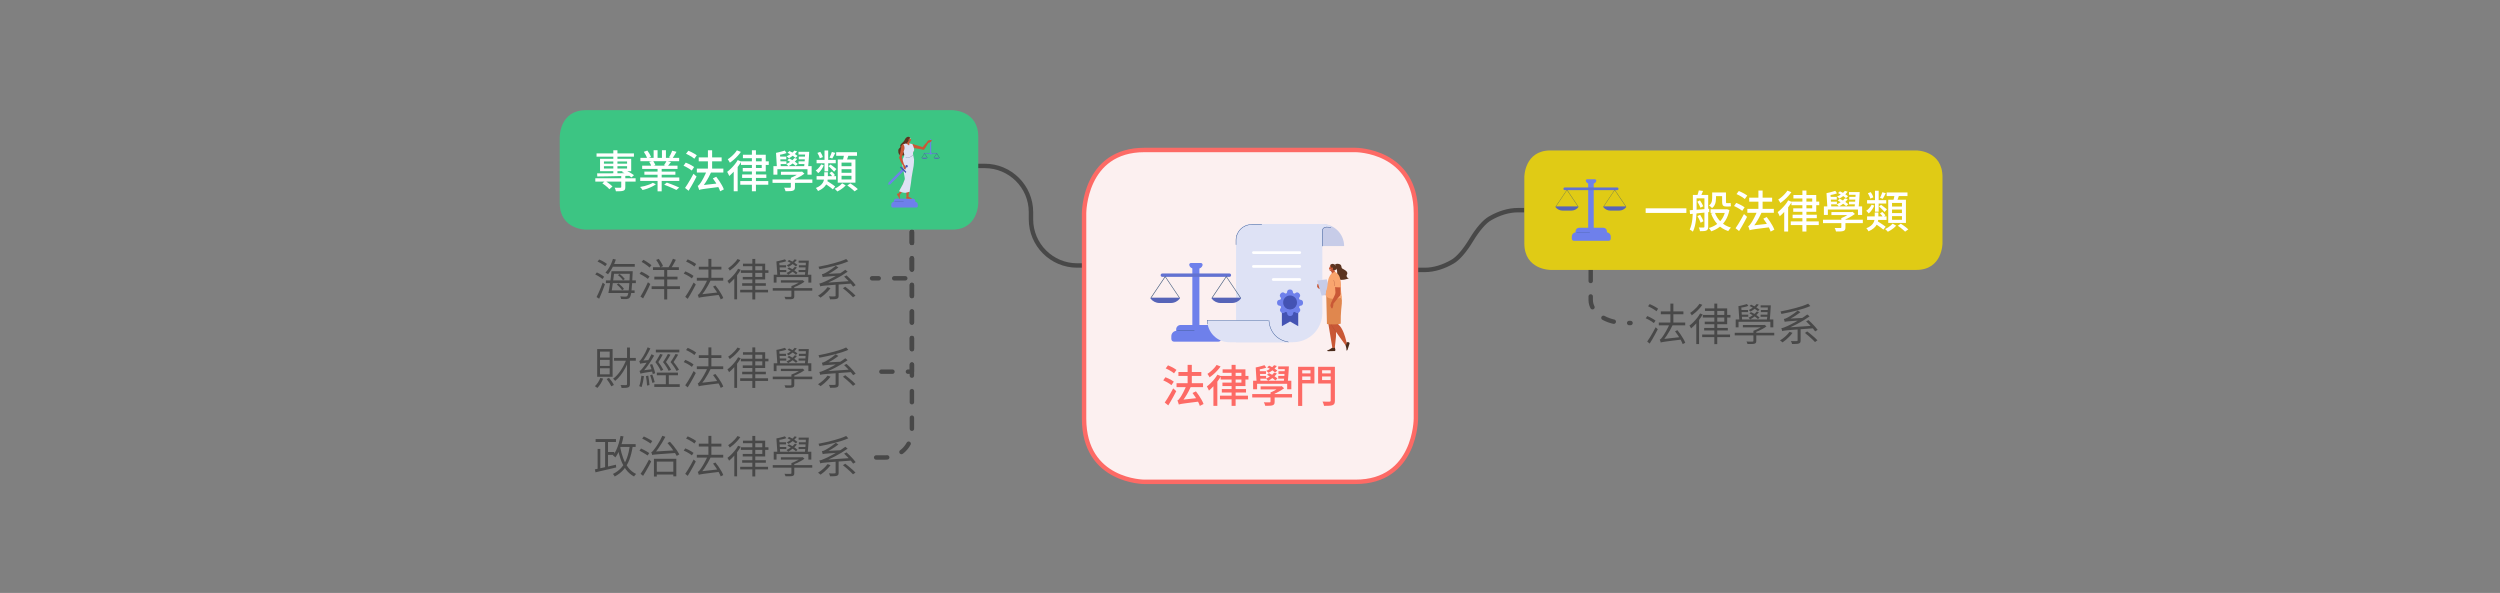 <?xml version="1.0" encoding="UTF-8"?>
<svg id="_x31_4_x5F_法律" xmlns="http://www.w3.org/2000/svg" viewBox="0 0 1130 268">
  <rect x="0" y="0" width="1130" height="268" fill="#808080" stroke="none"/>
  <defs>
    <style>
      .cls-1 {
        fill: #334f73;
      }

      .cls-2 {
        fill: #3cc583;
      }

      .cls-2, .cls-3, .cls-4, .cls-5, .cls-6, .cls-7, .cls-8, .cls-9, .cls-10 {
        fill-rule: evenodd;
      }

      .cls-11 {
        fill: #802720;
      }

      .cls-3 {
        fill: #873b24;
      }

      .cls-12, .cls-4 {
        fill: #fff;
      }

      .cls-13 {
        fill: #6e80eb;
      }

      .cls-5 {
        fill: #5c3420;
      }

      .cls-14 {
        fill: #ad4c2f;
      }

      .cls-15 {
        fill: #6272d1;
      }

      .cls-16 {
        fill: #fcf0f0;
        stroke: #fd6a65;
      }

      .cls-16, .cls-17, .cls-18 {
        stroke-linejoin: round;
        stroke-width: 2px;
      }

      .cls-16, .cls-18 {
        stroke-linecap: round;
      }

      .cls-19 {
        fill: #c7cce8;
      }

      .cls-20 {
        isolation: isolate;
      }

      .cls-6 {
        fill: #e0874e;
      }

      .cls-21 {
        fill: #f9a56e;
      }

      .cls-7, .cls-22 {
        fill: #c95836;
      }

      .cls-8 {
        fill: #663a24;
      }

      .cls-23 {
        fill: #a3472c;
      }

      .cls-24 {
        fill: #0d367f;
      }

      .cls-9 {
        fill: #e0cb15;
      }

      .cls-25 {
        fill: #eff1f7;
      }

      .cls-17, .cls-18 {
        fill: none;
        stroke: #484848;
      }

      .cls-26 {
        fill: #484848;
      }

      .cls-27 {
        fill: #dee2f5;
      }

      .cls-28 {
        fill: #5664b8;
      }

      .cls-10 {
        fill: #4a2a1a;
      }

      .cls-29 {
        fill: #4453b3;
      }

      .cls-30 {
        fill: #fd6a65;
      }

      .cls-18 {
        stroke-dasharray: 5 7;
      }
    </style>
  </defs>
  <g id="g-root-cu_1haqbtcq5bl6s-stroke">
    <g id="cu_1haqbtcq5bl6s-stroke">
      <path class="cls-17" d="M490,120h-3.1c-11.54,0-20.9-9.36-20.9-20.9v-3.2c0-11.54-9.36-20.9-20.9-20.9h-3.1"/>
    </g>
  </g>
  <g id="g-root-cu_1lqjtxsq5bkeh-stroke">
    <g id="cu_1lqjtxsq5bkeh-stroke">
      <path class="cls-17" d="M641,122h3.1c3.96-.02,8.25-1.3,12.4-3.7,2.49-1.4,5.56-4.93,8.5-9.8,2.94-4.87,6.01-8.4,8.5-9.8,4.15-2.4,8.44-3.68,12.4-3.7h3.1"/>
    </g>
  </g>
  <g id="g-root-cu_1haqbtcq5bl6v-stroke">
    <g id="cu_1haqbtcq5bl6v-stroke">
      <path class="cls-18" d="M719,122v13.6c0,5.74,6.98,10.4,15.6,10.4h2.4"/>
    </g>
  </g>
  <g>
    <g id="g-root-cu_13zwaj4q5bjm5-stroke">
      <g id="cu_13zwaj4q5bjm5-stroke">
        <path class="cls-18" d="M412.18,104.79v63.21h-18"/>
      </g>
    </g>
    <g id="g-root-cu_1cvjas0q5bite-stroke">
      <g id="cu_1cvjas0q5bite-stroke">
        <path class="cls-18" d="M412.18,104.79v21h-18"/>
      </g>
    </g>
    <g id="g-root-cu_zk2seoq5bkef-stroke">
      <g id="cu_zk2seoq5bkef-stroke">
        <path class="cls-18" d="M412.18,104.79v90c0,6.63-5.37,12-12,12h-6"/>
      </g>
    </g>
  </g>
  <g id="c119">
    <g id="tx__92s1g0q54ikt-fill">
      <g class="cls-20">
        <g class="cls-20">
          <path class="cls-26" d="M268.88,212.15c.79-.16,1.7-.35,2.73-.57s2.13-.47,3.3-.74c1.17-.27,2.33-.54,3.49-.79l.12,1.24c-1.12.27-2.24.53-3.36.79s-2.19.51-3.22.75c-1.03.24-1.95.46-2.78.66l-.28-1.34ZM269.22,198.47h9.2v1.3h-9.2v-1.3ZM270.12,202.93h1.22v9.5h-1.22v-9.5ZM273.5,199.17h1.32v12.64h-1.32v-12.64ZM274.12,204.31h3.52v1.3h-3.52v-1.3ZM284.7,201.39l1.32.14c-.35,2.31-.84,4.33-1.48,6.08-.64,1.75-1.5,3.26-2.58,4.54-1.08,1.28-2.45,2.36-4.12,3.24-.04-.11-.11-.23-.2-.38-.09-.15-.19-.29-.3-.43-.11-.14-.21-.26-.3-.35,1.59-.79,2.89-1.77,3.91-2.95,1.02-1.18,1.82-2.59,2.41-4.23.59-1.64,1.03-3.53,1.34-5.66ZM280.48,197.03l1.34.22c-.24,1.24-.54,2.44-.91,3.6-.37,1.16-.78,2.24-1.23,3.24-.45,1-.96,1.89-1.52,2.66-.08-.08-.18-.18-.31-.29-.13-.11-.26-.22-.41-.33-.15-.11-.27-.19-.38-.26.56-.71,1.06-1.53,1.49-2.47.43-.94.81-1.95,1.13-3.04.32-1.09.59-2.2.8-3.33ZM280.3,201.97c.33,1.88.81,3.63,1.42,5.25s1.39,3.03,2.34,4.24c.95,1.21,2.1,2.13,3.46,2.77-.09.09-.2.2-.32.33-.12.13-.23.26-.34.41s-.2.28-.28.4c-1.4-.75-2.59-1.76-3.56-3.04-.97-1.28-1.77-2.78-2.4-4.5s-1.13-3.6-1.5-5.64l1.18-.22ZM279.76,200.75h7.56v1.26h-7.56v-1.26Z"/>
          <path class="cls-26" d="M289.04,203.71l.72-.98c.41.19.85.4,1.32.65.47.25.91.49,1.34.74.43.25.77.47,1.04.67l-.74,1.1c-.27-.2-.61-.43-1.03-.68-.42-.25-.86-.51-1.33-.78-.47-.27-.91-.51-1.32-.72ZM289.54,214.17c.37-.51.78-1.12,1.22-1.84.44-.72.89-1.48,1.34-2.29s.87-1.58,1.26-2.33l.98.88c-.35.69-.73,1.43-1.15,2.2s-.85,1.53-1.28,2.26c-.43.73-.84,1.41-1.23,2.04l-1.14-.92ZM290.26,198.23l.76-.96c.43.19.88.41,1.36.66.48.25.94.5,1.37.75.43.25.8.47,1.09.67l-.78,1.12c-.28-.21-.64-.45-1.07-.72s-.89-.54-1.37-.81c-.48-.27-.93-.51-1.36-.71ZM294.8,205.67c-.01-.09-.05-.22-.1-.38-.05-.16-.11-.32-.17-.49-.06-.17-.12-.3-.17-.41.2-.04.41-.18.63-.42.22-.24.47-.55.75-.92.15-.17.36-.46.64-.86.28-.4.6-.88.95-1.44s.71-1.16,1.07-1.8c.36-.64.69-1.29.98-1.96l1.38.44c-.48.92-1,1.83-1.55,2.74-.55.91-1.11,1.76-1.68,2.57s-1.14,1.54-1.71,2.19v.02c-.21.09-.38.18-.51.26-.13.08-.24.16-.35.24-.11.08-.16.15-.16.22ZM294.8,205.67l-.02-1.06.9-.5,9.52-.56c.01.2.05.41.1.64.05.23.1.41.14.56-1.81.13-3.33.24-4.55.32s-2.21.15-2.96.21c-.75.06-1.34.11-1.75.15-.41.04-.71.08-.9.12s-.35.08-.48.12ZM295.58,207.37h10.12v7.94h-1.36v-6.68h-7.46v6.76h-1.3v-8.02ZM296.34,213.23h8.76v1.26h-8.76v-1.26ZM301.68,200.25l1.14-.58c.55.59,1.1,1.22,1.65,1.91.55.69,1.06,1.36,1.51,2.02.45.66.81,1.25,1.08,1.77l-1.18.7c-.27-.53-.63-1.14-1.08-1.82-.45-.68-.95-1.37-1.49-2.07-.54-.7-1.08-1.34-1.63-1.93Z"/>
          <path class="cls-26" d="M309.04,203.65l.74-1c.41.17.86.38,1.33.62.47.24.92.48,1.34.73.42.25.76.48,1.03.71l-.76,1.12c-.25-.23-.59-.47-1-.74-.41-.27-.85-.53-1.32-.78-.47-.25-.92-.47-1.36-.66ZM309.72,214.17c.36-.51.76-1.12,1.21-1.84.45-.72.9-1.48,1.35-2.29s.87-1.58,1.24-2.33l.98.88c-.35.69-.73,1.43-1.15,2.2s-.84,1.53-1.27,2.26c-.43.73-.84,1.41-1.24,2.04l-1.12-.92ZM310.1,198.21l.74-.98c.44.19.9.4,1.38.64.48.24.94.49,1.37.74.43.25.79.49,1.07.72l-.78,1.14c-.27-.24-.61-.5-1.04-.77-.43-.27-.88-.54-1.35-.8-.47-.26-.94-.49-1.39-.69ZM314.96,205.57h11.94v1.28h-11.94v-1.28ZM315.84,214.63c-.01-.11-.05-.24-.1-.41s-.11-.33-.18-.5c-.07-.17-.13-.32-.18-.45.2-.04.4-.17.61-.4s.44-.53.69-.9c.13-.17.33-.47.59-.88.26-.41.55-.9.87-1.46.32-.56.64-1.16.97-1.8.33-.64.62-1.29.89-1.94l1.4.48c-.44.92-.91,1.83-1.41,2.73-.5.9-1.02,1.75-1.57,2.56-.55.81-1.09,1.53-1.62,2.17v.04c-.19.09-.34.18-.47.26s-.24.16-.34.25c-.1.09-.15.17-.15.25ZM315.84,214.63l-.04-1.06.8-.5,8.3-.94c-.01.17,0,.37.02.6.03.23.05.41.08.56-1.56.2-2.86.36-3.91.49-1.05.13-1.89.24-2.54.33-.65.09-1.15.17-1.5.22-.35.05-.62.1-.79.15-.17.05-.31.1-.42.15ZM315.86,200.55h10.22v1.28h-10.22v-1.28ZM320.2,197.01h1.34v9.38h-1.34v-9.38ZM322.3,209.53l1.06-.5c.48.57.95,1.2,1.42,1.89s.89,1.36,1.28,2.03.67,1.26.86,1.78l-1.16.6c-.19-.51-.46-1.1-.83-1.78-.37-.68-.78-1.37-1.24-2.07-.46-.7-.92-1.35-1.39-1.95Z"/>
          <path class="cls-26" d="M333.62,201.47l1.18.46c-.44.79-.95,1.56-1.53,2.33-.58.77-1.19,1.49-1.82,2.17-.63.68-1.27,1.28-1.91,1.8-.03-.09-.09-.22-.18-.38-.09-.16-.19-.32-.29-.48-.1-.16-.19-.29-.27-.4.6-.45,1.2-.97,1.79-1.56.59-.59,1.15-1.22,1.68-1.89.53-.67.98-1.36,1.35-2.05ZM333.34,197.09l1.28.48c-.37.56-.82,1.13-1.35,1.72-.53.59-1.08,1.14-1.67,1.66-.59.52-1.17.98-1.74,1.38-.05-.11-.12-.23-.21-.37s-.18-.27-.27-.4c-.09-.13-.18-.24-.26-.33.53-.35,1.07-.75,1.6-1.21.53-.46,1.03-.95,1.49-1.46.46-.51.84-1,1.13-1.47ZM331.9,204.83l1.22-1.22.04.02v11.68h-1.26v-10.48ZM334.56,210.99h12.6v1.18h-12.6v-1.18ZM334.86,202.15h12.48v1.18h-12.48v-1.18ZM335.46,208.01h10.7v1.16h-10.7v-1.16ZM335.82,199.19h10.04v7.14h-10.14v-1.16h8.84v-4.84h-8.74v-1.14ZM340.06,197.03h1.32v18.32h-1.32v-18.32Z"/>
          <path class="cls-26" d="M349.28,210.23h17.86v1.16h-17.86v-1.16ZM349.72,204.19h17v3.56h-1.34v-2.52h-14.38v2.52h-1.28v-3.56ZM354.8,197.21l.62.84c-.57.23-1.23.41-1.97.56s-1.41.26-2.01.34l-.5-.78c.39-.07.82-.16,1.29-.27.47-.11.94-.23,1.4-.36s.85-.24,1.17-.33ZM350.94,198.17l1.3.36.4,6.22h-1.26l-.44-6.58ZM351.68,199.91h3.62v.96h-3.62v-.96ZM351.78,202.03h3.62v.96h-3.62v-.96ZM352.96,206.69h9.58v1.04h-9.58v-1.04ZM357.72,209.31h1.3v4.56c0,.36-.05.63-.15.82-.1.19-.3.33-.61.44-.29.09-.7.14-1.22.15-.52,0-1.19,0-2,0-.03-.16-.09-.35-.18-.56-.09-.21-.19-.4-.28-.56.44.01.84.02,1.21.03.37,0,.69,0,.96,0s.46,0,.55,0c.16-.01.27-.04.33-.09.06-.05.09-.14.09-.27v-4.52ZM359.24,200.59l.98.3c-.48.63-1.08,1.23-1.8,1.81-.72.58-1.44,1.06-2.16,1.45-.08-.09-.2-.22-.36-.37s-.29-.28-.4-.37c.71-.33,1.4-.75,2.09-1.24.69-.49,1.24-1.02,1.65-1.58ZM359.18,197.21l.98.28c-.45.61-1.02,1.2-1.71,1.75s-1.37,1.02-2.05,1.39c-.08-.09-.2-.21-.36-.36-.16-.15-.3-.25-.42-.32.68-.35,1.35-.76,2-1.23.65-.47,1.17-.98,1.56-1.51ZM355.92,201.45l.7-.6c.45.21.93.46,1.42.74s.96.57,1.4.87.79.58,1.06.85l-.72.7c-.27-.28-.61-.57-1.04-.87-.43-.3-.88-.6-1.37-.9-.49-.3-.97-.56-1.45-.79ZM355.98,198.11l.68-.62c.45.19.92.41,1.39.68.47.27.93.53,1.36.8.43.27.78.53,1.05.78l-.7.68c-.27-.24-.61-.5-1.03-.79-.42-.29-.87-.56-1.35-.83-.48-.27-.95-.5-1.4-.7ZM362.22,206.69h.32l.28-.06.8.68c-.45.36-.97.71-1.56,1.04-.59.33-1.2.64-1.83.93-.63.29-1.25.54-1.85.75-.07-.12-.17-.25-.31-.39-.14-.14-.26-.25-.35-.33.53-.19,1.08-.41,1.65-.68s1.1-.55,1.61-.84.92-.57,1.24-.84v-.26ZM360.96,202.03h3.58v.96h-3.58v-.96ZM360.98,197.79h3.86v.96h-3.86v-.96ZM361.08,199.91h3.62v.96h-3.62v-.96ZM364.3,197.79h1.28c-.04.76-.09,1.57-.14,2.42-.05.85-.11,1.68-.18,2.49-.07.81-.13,1.5-.2,2.09h-1.3c.09-.6.17-1.31.24-2.12.07-.81.13-1.65.18-2.5.05-.85.09-1.65.12-2.38Z"/>
          <path class="cls-26" d="M374.06,209.77l1.34.48c-.39.52-.83,1.05-1.34,1.58s-1.03,1.03-1.57,1.49-1.07.87-1.59,1.23c-.08-.08-.19-.18-.34-.29-.15-.11-.29-.22-.44-.33s-.27-.19-.38-.26c.8-.49,1.59-1.09,2.37-1.78.78-.69,1.43-1.4,1.95-2.12ZM382.46,197.05l.98,1.06c-.81.37-1.74.73-2.77,1.07-1.03.34-2.13.66-3.28.96-1.15.3-2.33.58-3.52.84-1.19.26-2.36.5-3.51.71-.03-.17-.08-.37-.17-.58-.09-.21-.16-.39-.23-.54,1.12-.21,2.27-.45,3.44-.72,1.17-.27,2.32-.55,3.43-.85s2.15-.61,3.12-.94c.97-.33,1.8-.66,2.51-1.01ZM370.74,209.45c-.01-.11-.04-.24-.09-.4s-.1-.32-.16-.49c-.06-.17-.11-.31-.15-.43.31-.03.69-.12,1.14-.29.45-.17.99-.39,1.6-.67.33-.15.83-.38,1.49-.71.66-.33,1.41-.72,2.26-1.19s1.73-.98,2.64-1.55c.91-.57,1.78-1.16,2.61-1.79l1.04.88c-1.87,1.31-3.76,2.46-5.69,3.45-1.93.99-3.82,1.85-5.69,2.57v.04c-.2.07-.37.13-.5.18-.13.05-.25.12-.35.19-.1.07-.15.14-.15.21ZM370.74,209.45l-.04-1.04.98-.5,13.14-.9c-.03.19-.04.4-.04.63v.55c-2.03.15-3.77.27-5.23.38s-2.69.2-3.68.27-1.8.14-2.42.2-1.1.11-1.45.15-.61.08-.8.12c-.19.04-.34.09-.46.14ZM371.86,205.27c-.01-.09-.04-.22-.09-.38-.05-.16-.1-.32-.15-.49-.05-.17-.1-.31-.14-.43.21-.03.45-.09.72-.19.27-.1.56-.24.88-.41.23-.12.6-.34,1.13-.66.53-.32,1.11-.7,1.75-1.15.64-.45,1.25-.92,1.82-1.41l1.18.76c-.99.76-2.01,1.46-3.06,2.09-1.05.63-2.09,1.17-3.1,1.61v.04c-.19.08-.34.15-.47.21-.13.06-.24.13-.33.2-.09.07-.14.14-.14.21ZM371.86,205.27l-.02-.98.82-.42,7.5-.38c-.04.16-.07.35-.09.57-.02.22-.04.4-.05.53-1.37.08-2.52.15-3.45.21-.93.06-1.68.11-2.26.16s-1.03.09-1.35.12c-.32.03-.56.06-.71.09-.15.03-.28.06-.39.1ZM377.7,207.93h1.36v5.74c0,.39-.05.69-.16.9-.11.21-.31.37-.62.48s-.71.17-1.22.2-1.13.04-1.86.04c-.04-.2-.11-.43-.21-.68-.1-.25-.2-.47-.31-.66.41.01.8.03,1.16.04.36.01.67.02.93,0s.44-.02.53-.03c.17-.01.28-.04.33-.08.05-.04.07-.12.07-.24v-5.72ZM381,210.29l1.04-.7c.53.41,1.09.86,1.68,1.34.59.48,1.14.95,1.67,1.42.53.47.96.89,1.29,1.26l-1.12.78c-.32-.36-.74-.78-1.25-1.26-.51-.48-1.06-.97-1.63-1.47s-1.13-.96-1.68-1.37ZM381.54,205.03l1.1-.54c.51.45,1.02.95,1.55,1.48.53.53,1.02,1.05,1.47,1.56s.82.96,1.1,1.36l-1.14.68c-.27-.4-.63-.87-1.08-1.4s-.94-1.07-1.47-1.62c-.53-.55-1.04-1.05-1.53-1.52Z"/>
        </g>
      </g>
    </g>
  </g>
  <g id="c118">
    <g id="tx__hyf1owq54hs4-fill">
      <g class="cls-20">
        <g class="cls-20">
          <path class="cls-26" d="M271.34,170.81l1.28.32c-.29.79-.68,1.56-1.15,2.32-.47.76-.97,1.4-1.49,1.92-.07-.08-.17-.17-.31-.27-.14-.1-.28-.2-.42-.3-.14-.1-.26-.18-.37-.23.52-.48,1-1.05,1.43-1.71.43-.66.78-1.34,1.03-2.05ZM269.92,157.79h6.98v12.52h-6.98v-12.52ZM271.2,158.93v2.68h4.38v-2.68h-4.38ZM271.2,162.67v2.72h4.38v-2.72h-4.38ZM271.2,166.45v2.74h4.38v-2.74h-4.38ZM274.2,171.31l1.08-.52c.43.49.85,1.04,1.26,1.64.41.6.72,1.13.92,1.58l-1.14.6c-.21-.45-.52-.99-.92-1.62s-.8-1.19-1.2-1.68ZM283.18,162.31l1.08.32c-.44,1.28-.99,2.53-1.64,3.74s-1.37,2.32-2.15,3.31c-.78.99-1.58,1.82-2.41,2.49-.12-.16-.27-.34-.45-.53-.18-.19-.34-.35-.49-.47.61-.43,1.22-.96,1.81-1.61.59-.65,1.15-1.36,1.68-2.15s1.01-1.62,1.45-2.49c.44-.87.81-1.74,1.12-2.61ZM277.54,161.79h9.84v1.26h-9.84v-1.26ZM283.42,157.09h1.32v16.52c0,.43-.06.75-.18.98s-.32.39-.6.5c-.27.11-.64.18-1.12.22-.48.04-1.11.06-1.88.06-.03-.19-.08-.41-.17-.66s-.19-.47-.31-.66c.59.01,1.11.02,1.57.02h.91c.17-.01.29-.05.36-.12.07-.07.1-.18.1-.34v-16.52Z"/>
          <path class="cls-26" d="M289.92,169.83l1.16.2c-.12.88-.27,1.77-.46,2.66-.19.89-.39,1.65-.6,2.28-.08-.04-.19-.09-.33-.14-.14-.05-.28-.11-.42-.16s-.26-.09-.35-.12c.24-.61.44-1.35.6-2.2.16-.85.29-1.69.4-2.52ZM289.36,164.43c-.03-.09-.06-.22-.11-.37-.05-.15-.1-.31-.15-.46-.05-.15-.11-.28-.16-.39.17-.04.35-.16.53-.36.18-.2.37-.45.57-.76.16-.2.4-.56.72-1.09.32-.53.66-1.14,1.02-1.85.36-.71.68-1.43.96-2.16l1.22.52c-.53,1.12-1.12,2.23-1.77,3.33-.65,1.1-1.3,2.06-1.97,2.87v.02c-.17.09-.32.18-.44.25s-.22.15-.3.22-.12.15-.12.23ZM289.5,168.91c-.03-.09-.07-.21-.12-.36-.05-.15-.11-.3-.16-.47-.05-.17-.11-.3-.16-.41.21-.04.43-.18.66-.42.23-.24.49-.55.8-.92.15-.19.38-.49.69-.9.31-.41.66-.91,1.05-1.48s.78-1.19,1.17-1.85c.39-.66.75-1.33,1.07-2.01l1.16.66c-.51.91-1.05,1.81-1.63,2.71s-1.18,1.75-1.79,2.55-1.24,1.53-1.88,2.18v.04c-.16.08-.3.16-.43.23-.13.07-.23.15-.31.23s-.12.15-.12.22ZM289.36,164.43l-.02-1,.66-.4,3.56-.32c-.04.16-.07.35-.08.56-.01.21-.02.39-.02.54-.81.09-1.47.17-1.97.23s-.89.11-1.17.16-.49.09-.63.12-.25.07-.33.11ZM289.5,168.91l-.04-1,.66-.44,4.94-.64c-.03.16-.04.35-.05.56,0,.21,0,.39,0,.52-1.13.16-2.04.3-2.73.41s-1.22.21-1.59.28c-.37.07-.64.13-.81.18-.17.05-.3.09-.39.13ZM291.96,169.99l1.06-.2c.12.68.23,1.42.34,2.21.11.79.17,1.48.2,2.05l-1.1.22c-.01-.59-.07-1.28-.17-2.07-.1-.79-.21-1.53-.33-2.21ZM293.76,164.85l1.04-.28c.19.44.37.91.55,1.42s.34,1,.49,1.47c.15.47.25.89.32,1.25l-1.12.36c-.07-.36-.17-.78-.3-1.26-.13-.48-.28-.98-.45-1.5-.17-.52-.34-1.01-.53-1.46ZM293.86,169.59l.98-.3c.2.55.41,1.14.62,1.78.21.64.37,1.19.46,1.66l-1.06.34c-.08-.47-.22-1.03-.41-1.68-.19-.65-.39-1.25-.59-1.8ZM295.74,173.65h11.5v1.24h-11.5v-1.24ZM298.38,159.99l1.18.32c-.25.51-.56,1.06-.93,1.66-.37.6-.72,1.16-1.05,1.68.45.59.88,1.21,1.29,1.86.41.65.72,1.21.93,1.66l-1.12.5c-.21-.52-.54-1.14-.98-1.87-.44-.73-.93-1.44-1.46-2.13.27-.41.54-.84.81-1.29.27-.45.53-.88.76-1.3s.42-.78.57-1.09ZM296.44,158.05h10.62v1.22h-10.62v-1.22ZM296.88,168.41h9.56v1.22h-9.56v-1.22ZM301.88,159.99l1.18.34c-.27.49-.59,1.04-.97,1.64-.38.6-.74,1.15-1.07,1.66.31.39.61.79.9,1.22.29.43.57.84.82,1.23s.45.74.6,1.05l-1.12.5c-.23-.52-.57-1.14-1.03-1.86-.46-.72-.96-1.42-1.51-2.1.28-.41.56-.84.84-1.28.28-.44.54-.87.78-1.29.24-.42.43-.79.58-1.11ZM300.96,168.99h1.34v5.42h-1.34v-5.42ZM305.34,159.99l1.2.32c-.29.51-.63,1.06-1.01,1.66-.38.6-.74,1.16-1.07,1.68.32.37.63.77.94,1.2.31.43.59.84.86,1.23.27.39.48.74.64,1.05l-1.12.54c-.24-.52-.61-1.14-1.1-1.87-.49-.73-1.03-1.44-1.6-2.13.29-.4.58-.82.86-1.27.28-.45.54-.88.79-1.31.25-.43.45-.79.61-1.1Z"/>
          <path class="cls-26" d="M309.04,163.65l.74-1c.41.17.86.38,1.33.62.47.24.92.48,1.34.73.42.25.76.48,1.03.71l-.76,1.12c-.25-.23-.59-.47-1-.74-.41-.27-.85-.53-1.32-.78-.47-.25-.92-.47-1.36-.66ZM309.72,174.17c.36-.51.76-1.12,1.21-1.84.45-.72.9-1.48,1.35-2.29s.87-1.58,1.24-2.33l.98.88c-.35.69-.73,1.43-1.15,2.2s-.84,1.53-1.27,2.26c-.43.73-.84,1.41-1.24,2.04l-1.12-.92ZM310.1,158.21l.74-.98c.44.19.9.4,1.38.64.48.24.94.49,1.37.74.43.25.79.49,1.07.72l-.78,1.14c-.27-.24-.61-.5-1.04-.77-.43-.27-.88-.54-1.35-.8-.47-.26-.94-.49-1.39-.69ZM314.96,165.57h11.94v1.28h-11.94v-1.28ZM315.84,174.63c-.01-.11-.05-.24-.1-.41s-.11-.33-.18-.5c-.07-.17-.13-.32-.18-.45.2-.04.4-.17.61-.4s.44-.53.69-.9c.13-.17.33-.47.59-.88.26-.41.55-.9.87-1.46.32-.56.64-1.16.97-1.8.33-.64.62-1.29.89-1.94l1.4.48c-.44.92-.91,1.83-1.41,2.73-.5.9-1.02,1.75-1.57,2.56-.55.81-1.09,1.53-1.62,2.17v.04c-.19.09-.34.18-.47.26s-.24.16-.34.25c-.1.09-.15.17-.15.25ZM315.84,174.63l-.04-1.06.8-.5,8.3-.94c-.01.17,0,.37.02.6.03.23.05.41.08.56-1.56.2-2.86.36-3.91.49-1.05.13-1.89.24-2.54.33-.65.09-1.15.17-1.5.22-.35.05-.62.1-.79.15-.17.05-.31.1-.42.15ZM315.86,160.55h10.22v1.28h-10.22v-1.28ZM320.2,157.01h1.34v9.38h-1.34v-9.38ZM322.3,169.53l1.06-.5c.48.57.95,1.2,1.42,1.89s.89,1.36,1.28,2.03.67,1.26.86,1.78l-1.16.6c-.19-.51-.46-1.1-.83-1.78-.37-.68-.78-1.37-1.24-2.07-.46-.7-.92-1.35-1.39-1.95Z"/>
          <path class="cls-26" d="M333.62,161.47l1.18.46c-.44.79-.95,1.56-1.53,2.33-.58.77-1.19,1.49-1.82,2.17-.63.68-1.27,1.28-1.91,1.8-.03-.09-.09-.22-.18-.38-.09-.16-.19-.32-.29-.48-.1-.16-.19-.29-.27-.4.6-.45,1.2-.97,1.79-1.56.59-.59,1.15-1.22,1.68-1.89.53-.67.98-1.36,1.35-2.05ZM333.34,157.09l1.28.48c-.37.56-.82,1.13-1.35,1.72-.53.59-1.08,1.14-1.67,1.66-.59.52-1.17.98-1.74,1.38-.05-.11-.12-.23-.21-.37s-.18-.27-.27-.4c-.09-.13-.18-.24-.26-.33.53-.35,1.07-.75,1.6-1.21.53-.46,1.03-.95,1.49-1.46.46-.51.84-1,1.13-1.47ZM331.9,164.83l1.22-1.22.04.02v11.68h-1.26v-10.48ZM334.56,170.99h12.6v1.18h-12.6v-1.18ZM334.86,162.15h12.48v1.18h-12.48v-1.18ZM335.46,168.01h10.7v1.16h-10.7v-1.16ZM335.82,159.19h10.04v7.14h-10.14v-1.16h8.84v-4.84h-8.74v-1.14ZM340.06,157.03h1.32v18.32h-1.32v-18.32Z"/>
          <path class="cls-26" d="M349.28,170.23h17.86v1.16h-17.86v-1.16ZM349.72,164.19h17v3.56h-1.34v-2.52h-14.38v2.52h-1.28v-3.56ZM354.8,157.21l.62.84c-.57.23-1.23.41-1.97.56s-1.41.26-2.01.34l-.5-.78c.39-.07.82-.16,1.29-.27.47-.11.94-.23,1.4-.36s.85-.24,1.17-.33ZM350.94,158.17l1.3.36.4,6.22h-1.26l-.44-6.58ZM351.68,159.91h3.62v.96h-3.62v-.96ZM351.78,162.03h3.62v.96h-3.62v-.96ZM352.96,166.69h9.58v1.04h-9.58v-1.04ZM357.72,169.31h1.3v4.56c0,.36-.05.63-.15.82-.1.19-.3.33-.61.44-.29.09-.7.14-1.22.15-.52,0-1.19,0-2,0-.03-.16-.09-.35-.18-.56-.09-.21-.19-.4-.28-.56.44.01.84.02,1.21.03.37,0,.69,0,.96,0s.46,0,.55,0c.16-.01.27-.04.33-.09.06-.05.09-.14.09-.27v-4.52ZM359.24,160.59l.98.3c-.48.63-1.08,1.23-1.8,1.81-.72.58-1.44,1.06-2.16,1.45-.08-.09-.2-.22-.36-.37s-.29-.28-.4-.37c.71-.33,1.4-.75,2.09-1.24.69-.49,1.24-1.02,1.65-1.58ZM359.18,157.21l.98.28c-.45.61-1.02,1.2-1.71,1.75s-1.37,1.02-2.05,1.39c-.08-.09-.2-.21-.36-.36-.16-.15-.3-.25-.42-.32.68-.35,1.35-.76,2-1.23.65-.47,1.17-.98,1.56-1.51ZM355.92,161.45l.7-.6c.45.21.93.46,1.42.74s.96.57,1.4.87.79.58,1.06.85l-.72.7c-.27-.28-.61-.57-1.04-.87-.43-.3-.88-.6-1.37-.9-.49-.3-.97-.56-1.45-.79ZM355.98,158.11l.68-.62c.45.19.92.41,1.39.68.47.27.93.53,1.36.8.43.27.78.53,1.05.78l-.7.68c-.27-.24-.61-.5-1.03-.79-.42-.29-.87-.56-1.35-.83-.48-.27-.95-.5-1.4-.7ZM362.22,166.69h.32l.28-.06.8.68c-.45.36-.97.71-1.56,1.04-.59.33-1.2.64-1.83.93-.63.29-1.25.54-1.85.75-.07-.12-.17-.25-.31-.39-.14-.14-.26-.25-.35-.33.53-.19,1.08-.41,1.65-.68s1.1-.55,1.61-.84.92-.57,1.24-.84v-.26ZM360.96,162.03h3.58v.96h-3.58v-.96ZM360.98,157.79h3.86v.96h-3.86v-.96ZM361.08,159.91h3.62v.96h-3.62v-.96ZM364.3,157.79h1.28c-.04.76-.09,1.57-.14,2.42-.05.85-.11,1.68-.18,2.49-.07.81-.13,1.5-.2,2.09h-1.3c.09-.6.17-1.31.24-2.12.07-.81.13-1.65.18-2.5.05-.85.09-1.65.12-2.38Z"/>
          <path class="cls-26" d="M374.06,169.77l1.34.48c-.39.52-.83,1.05-1.34,1.58s-1.03,1.03-1.57,1.49-1.07.87-1.59,1.23c-.08-.08-.19-.18-.34-.29-.15-.11-.29-.22-.44-.33s-.27-.19-.38-.26c.8-.49,1.59-1.09,2.37-1.78.78-.69,1.43-1.4,1.95-2.12ZM382.46,157.05l.98,1.06c-.81.37-1.74.73-2.77,1.07-1.03.34-2.13.66-3.28.96-1.15.3-2.33.58-3.52.84-1.19.26-2.36.5-3.51.71-.03-.17-.08-.37-.17-.58-.09-.21-.16-.39-.23-.54,1.12-.21,2.27-.45,3.44-.72,1.17-.27,2.32-.55,3.43-.85s2.15-.61,3.12-.94c.97-.33,1.8-.66,2.51-1.01ZM370.74,169.45c-.01-.11-.04-.24-.09-.4s-.1-.32-.16-.49c-.06-.17-.11-.31-.15-.43.31-.03.69-.12,1.14-.29.45-.17.99-.39,1.6-.67.33-.15.83-.38,1.49-.71.66-.33,1.41-.72,2.26-1.19s1.73-.98,2.64-1.55c.91-.57,1.78-1.16,2.61-1.79l1.04.88c-1.87,1.31-3.76,2.46-5.69,3.45-1.93.99-3.82,1.85-5.69,2.57v.04c-.2.07-.37.13-.5.18-.13.05-.25.12-.35.19-.1.07-.15.14-.15.21ZM370.74,169.45l-.04-1.04.98-.5,13.14-.9c-.03.19-.04.4-.04.63v.55c-2.03.15-3.77.27-5.23.38s-2.69.2-3.68.27-1.8.14-2.42.2-1.1.11-1.45.15-.61.08-.8.12c-.19.04-.34.09-.46.14ZM371.86,165.27c-.01-.09-.04-.22-.09-.38-.05-.16-.1-.32-.15-.49-.05-.17-.1-.31-.14-.43.21-.03.45-.09.72-.19.27-.1.56-.24.88-.41.23-.12.6-.34,1.13-.66.53-.32,1.11-.7,1.75-1.15.64-.45,1.25-.92,1.82-1.41l1.18.76c-.99.76-2.01,1.46-3.06,2.09-1.05.63-2.09,1.17-3.1,1.61v.04c-.19.08-.34.15-.47.21-.13.06-.24.13-.33.2-.09.07-.14.14-.14.21ZM371.86,165.27l-.02-.98.82-.42,7.5-.38c-.04.16-.07.35-.09.57-.02.22-.04.4-.05.53-1.37.08-2.52.15-3.45.21-.93.06-1.68.11-2.26.16s-1.03.09-1.35.12c-.32.03-.56.06-.71.09-.15.03-.28.06-.39.1ZM377.7,167.93h1.36v5.74c0,.39-.05.69-.16.9-.11.21-.31.37-.62.48s-.71.17-1.22.2-1.13.04-1.86.04c-.04-.2-.11-.43-.21-.68-.1-.25-.2-.47-.31-.66.41.01.8.03,1.16.04.36.01.67.02.93,0s.44-.02.53-.03c.17-.01.28-.04.33-.08.05-.04.07-.12.07-.24v-5.72ZM381,170.29l1.04-.7c.53.41,1.09.86,1.68,1.34.59.48,1.14.95,1.67,1.42.53.47.96.89,1.29,1.26l-1.12.78c-.32-.36-.74-.78-1.25-1.26-.51-.48-1.06-.97-1.63-1.47s-1.13-.96-1.68-1.37ZM381.54,165.03l1.1-.54c.51.45,1.02.95,1.55,1.48.53.53,1.02,1.05,1.47,1.56s.82.96,1.1,1.36l-1.14.68c-.27-.4-.63-.87-1.08-1.4s-.94-1.07-1.47-1.62c-.53-.55-1.04-1.05-1.53-1.52Z"/>
        </g>
      </g>
    </g>
  </g>
  <g id="c117">
    <g id="tx__mdm2q8q54k5n-fill">
      <g class="cls-20">
        <g class="cls-20">
          <path class="cls-26" d="M269.04,124.05l.74-.92c.39.17.79.37,1.21.6s.81.46,1.18.69c.37.23.67.46.91.67l-.76,1.04c-.23-.21-.53-.45-.9-.7-.37-.25-.77-.5-1.18-.74-.41-.24-.81-.45-1.2-.64ZM269.64,134.27c.28-.53.58-1.16.91-1.88.33-.72.65-1.48.98-2.29.33-.81.62-1.59.89-2.35l1.02.74c-.24.71-.51,1.44-.81,2.21-.3.77-.61,1.52-.92,2.27-.31.75-.61,1.43-.89,2.06l-1.18-.76ZM270.08,118.21l.78-.92c.4.17.82.38,1.26.61.44.23.86.47,1.26.72.4.25.72.48.96.69l-.78,1.02c-.25-.21-.57-.45-.96-.71s-.8-.51-1.24-.76c-.44-.25-.87-.46-1.28-.65ZM277.06,117.01l1.3.32c-.28.84-.61,1.67-.98,2.48-.37.81-.78,1.57-1.21,2.28-.43.71-.88,1.33-1.35,1.88-.08-.07-.19-.15-.34-.24-.15-.09-.29-.19-.44-.28s-.27-.17-.38-.22c.48-.51.93-1.09,1.36-1.76.43-.67.81-1.38,1.16-2.14s.64-1.53.88-2.32ZM273.86,126.75h13.54v1.24h-13.54v-1.24ZM276.4,122.59h1.28c-.09.79-.2,1.63-.31,2.52s-.23,1.79-.35,2.68-.24,1.74-.36,2.54-.23,1.5-.34,2.1h-1.32c.13-.61.27-1.33.4-2.14.13-.81.26-1.67.38-2.56.12-.89.24-1.78.35-2.67.11-.89.2-1.71.27-2.47ZM275.7,131.25h11.14v1.18h-11.14v-1.18ZM276.54,119.33h10.38v1.24h-10.38v-1.24ZM277.02,122.59h8.12v1.18h-8.12v-1.18ZM278.78,128.61l.8-.5c.47.36.93.77,1.4,1.23s.82.88,1.06,1.25l-.82.58c-.25-.37-.61-.8-1.06-1.28-.45-.48-.91-.91-1.38-1.28ZM279.3,124.35l.78-.52c.44.32.88.7,1.32,1.13.44.43.78.82,1.02,1.15l-.82.58c-.21-.33-.54-.72-.98-1.17-.44-.45-.88-.84-1.32-1.17ZM284.72,122.59h1.26c-.01.17-.02.31-.02.42v.26c-.08,1.93-.16,3.57-.25,4.92-.09,1.35-.18,2.44-.28,3.29-.1.85-.21,1.51-.34,1.98-.13.47-.28.82-.45,1.03-.19.24-.39.4-.61.49-.22.09-.48.15-.77.19-.28.03-.65.03-1.11.02-.46-.01-.94-.03-1.43-.06-.01-.17-.05-.37-.11-.59-.06-.22-.14-.42-.25-.59.53.05,1.02.09,1.46.1.44.01.75.02.94.02s.33-.02.44-.06.21-.11.32-.22c.15-.16.28-.47.39-.93s.22-1.11.32-1.95.19-1.92.27-3.23c.08-1.31.15-2.92.22-4.81v-.28Z"/>
          <path class="cls-26" d="M289.08,123.75l.76-.96c.43.19.88.41,1.36.66.48.25.93.51,1.36.78s.77.51,1.04.74l-.78,1.08c-.27-.23-.61-.48-1.04-.75-.43-.27-.87-.55-1.34-.82s-.92-.52-1.36-.73ZM289.48,134.05c.33-.53.7-1.16,1.09-1.87.39-.71.79-1.47,1.19-2.27.4-.8.77-1.58,1.1-2.34l1.06.82c-.31.71-.64,1.44-1.01,2.21-.37.77-.74,1.52-1.13,2.25-.39.73-.75,1.41-1.1,2.04l-1.2-.84ZM290,118.37l.8-.94c.43.23.87.48,1.33.77s.9.58,1.32.87.76.56,1.01.8l-.84,1.06c-.25-.25-.59-.53-1-.84s-.85-.61-1.3-.92-.89-.57-1.32-.8ZM294.54,129.39h12.8v1.28h-12.8v-1.28ZM295.14,120.77h11.7v1.26h-11.7v-1.26ZM295.76,125.05h10.48v1.26h-10.48v-1.26ZM296.58,117.49l1.18-.48c.39.51.76,1.07,1.13,1.68.37.61.63,1.15.79,1.6l-1.24.56c-.11-.31-.26-.65-.45-1.04-.19-.39-.41-.78-.65-1.19-.24-.41-.49-.78-.76-1.13ZM300.22,121.53h1.36v13.82h-1.36v-13.82ZM304.16,116.95l1.32.48c-.23.44-.47.9-.73,1.39-.26.49-.53.95-.8,1.39-.27.44-.53.83-.77,1.18l-1.1-.42c.24-.36.49-.77.75-1.24.26-.47.51-.95.74-1.44s.43-.94.59-1.34Z"/>
          <path class="cls-26" d="M309.04,123.65l.74-1c.41.17.86.38,1.33.62.47.24.92.48,1.34.73.42.25.76.48,1.03.71l-.76,1.12c-.25-.23-.59-.47-1-.74-.41-.27-.85-.53-1.32-.78-.47-.25-.92-.47-1.36-.66ZM309.72,134.17c.36-.51.76-1.12,1.21-1.84.45-.72.9-1.48,1.35-2.29s.87-1.58,1.24-2.33l.98.88c-.35.69-.73,1.43-1.15,2.2s-.84,1.53-1.27,2.26c-.43.73-.84,1.41-1.24,2.04l-1.12-.92ZM310.1,118.21l.74-.98c.44.19.9.4,1.38.64.48.24.94.49,1.37.74.43.25.79.49,1.07.72l-.78,1.14c-.27-.24-.61-.5-1.04-.77-.43-.27-.88-.54-1.35-.8-.47-.26-.94-.49-1.39-.69ZM314.96,125.57h11.94v1.28h-11.94v-1.28ZM315.84,134.63c-.01-.11-.05-.24-.1-.41s-.11-.33-.18-.5c-.07-.17-.13-.32-.18-.45.2-.04.4-.17.61-.4s.44-.53.69-.9c.13-.17.33-.47.59-.88.26-.41.55-.9.87-1.46.32-.56.64-1.16.97-1.8.33-.64.62-1.29.89-1.94l1.4.48c-.44.92-.91,1.83-1.41,2.73-.5.9-1.02,1.75-1.57,2.56-.55.81-1.09,1.53-1.62,2.17v.04c-.19.09-.34.18-.47.26s-.24.16-.34.25c-.1.09-.15.17-.15.25ZM315.84,134.63l-.04-1.06.8-.5,8.3-.94c-.01.17,0,.37.02.6.03.23.05.41.08.56-1.56.2-2.86.36-3.91.49-1.05.13-1.89.24-2.54.33-.65.09-1.15.17-1.5.22-.35.05-.62.1-.79.15-.17.05-.31.1-.42.15ZM315.86,120.55h10.22v1.28h-10.22v-1.28ZM320.2,117.01h1.34v9.38h-1.34v-9.38ZM322.3,129.53l1.06-.5c.48.57.95,1.2,1.42,1.89s.89,1.36,1.28,2.03.67,1.26.86,1.78l-1.16.6c-.19-.51-.46-1.1-.83-1.78-.37-.68-.78-1.37-1.24-2.07-.46-.7-.92-1.35-1.39-1.95Z"/>
          <path class="cls-26" d="M333.62,121.47l1.18.46c-.44.79-.95,1.56-1.53,2.33-.58.77-1.19,1.49-1.82,2.17-.63.68-1.27,1.28-1.91,1.8-.03-.09-.09-.22-.18-.38-.09-.16-.19-.32-.29-.48-.1-.16-.19-.29-.27-.4.6-.45,1.2-.97,1.79-1.56.59-.59,1.15-1.22,1.68-1.89.53-.67.98-1.36,1.35-2.05ZM333.34,117.09l1.28.48c-.37.56-.82,1.13-1.35,1.72-.53.59-1.08,1.14-1.67,1.66-.59.52-1.17.98-1.74,1.38-.05-.11-.12-.23-.21-.37s-.18-.27-.27-.4c-.09-.13-.18-.24-.26-.33.53-.35,1.07-.75,1.6-1.21.53-.46,1.03-.95,1.49-1.46.46-.51.84-1,1.13-1.47ZM331.9,124.83l1.22-1.22.04.02v11.68h-1.26v-10.48ZM334.56,130.99h12.6v1.18h-12.6v-1.18ZM334.86,122.15h12.48v1.18h-12.48v-1.18ZM335.46,128.01h10.7v1.16h-10.7v-1.16ZM335.82,119.19h10.04v7.14h-10.14v-1.16h8.84v-4.84h-8.74v-1.14ZM340.06,117.03h1.32v18.32h-1.32v-18.32Z"/>
          <path class="cls-26" d="M349.28,130.23h17.86v1.16h-17.86v-1.16ZM349.72,124.19h17v3.56h-1.34v-2.52h-14.38v2.52h-1.28v-3.56ZM354.8,117.21l.62.84c-.57.23-1.23.41-1.97.56s-1.41.26-2.01.34l-.5-.78c.39-.07.82-.16,1.29-.27.47-.11.94-.23,1.4-.36s.85-.24,1.17-.33ZM350.94,118.17l1.3.36.4,6.22h-1.26l-.44-6.58ZM351.68,119.91h3.62v.96h-3.62v-.96ZM351.78,122.03h3.62v.96h-3.62v-.96ZM352.96,126.69h9.58v1.04h-9.58v-1.04ZM357.72,129.31h1.3v4.56c0,.36-.05.63-.15.82-.1.19-.3.33-.61.44-.29.09-.7.14-1.22.15-.52,0-1.19,0-2,0-.03-.16-.09-.35-.18-.56-.09-.21-.19-.4-.28-.56.44.01.84.02,1.21.03.37,0,.69,0,.96,0s.46,0,.55,0c.16-.01.27-.04.33-.09.06-.05.09-.14.09-.27v-4.52ZM359.24,120.59l.98.3c-.48.63-1.08,1.23-1.8,1.81-.72.58-1.44,1.06-2.16,1.45-.08-.09-.2-.22-.36-.37s-.29-.28-.4-.37c.71-.33,1.4-.75,2.09-1.24.69-.49,1.24-1.02,1.65-1.58ZM359.18,117.21l.98.28c-.45.61-1.02,1.2-1.71,1.75s-1.37,1.02-2.05,1.39c-.08-.09-.2-.21-.36-.36-.16-.15-.3-.25-.42-.32.68-.35,1.35-.76,2-1.23.65-.47,1.17-.98,1.56-1.51ZM355.92,121.45l.7-.6c.45.21.93.46,1.42.74s.96.57,1.4.87.79.58,1.06.85l-.72.7c-.27-.28-.61-.57-1.04-.87-.43-.3-.88-.6-1.37-.9-.49-.3-.97-.56-1.45-.79ZM355.98,118.11l.68-.62c.45.19.92.41,1.39.68.47.27.93.53,1.36.8.43.27.78.53,1.05.78l-.7.68c-.27-.24-.61-.5-1.03-.79-.42-.29-.87-.56-1.35-.83-.48-.27-.95-.5-1.4-.7ZM362.22,126.69h.32l.28-.06.8.68c-.45.36-.97.71-1.56,1.04-.59.33-1.2.64-1.83.93-.63.29-1.25.54-1.85.75-.07-.12-.17-.25-.31-.39-.14-.14-.26-.25-.35-.33.53-.19,1.08-.41,1.65-.68s1.1-.55,1.61-.84.92-.57,1.24-.84v-.26ZM360.96,122.03h3.58v.96h-3.58v-.96ZM360.98,117.79h3.86v.96h-3.86v-.96ZM361.08,119.91h3.62v.96h-3.62v-.96ZM364.3,117.79h1.28c-.04.76-.09,1.57-.14,2.42-.05.85-.11,1.68-.18,2.49-.07.81-.13,1.5-.2,2.09h-1.3c.09-.6.17-1.31.24-2.12.07-.81.13-1.65.18-2.5.05-.85.09-1.65.12-2.38Z"/>
          <path class="cls-26" d="M374.06,129.77l1.34.48c-.39.52-.83,1.05-1.34,1.58s-1.03,1.03-1.57,1.49-1.07.87-1.59,1.23c-.08-.08-.19-.18-.34-.29-.15-.11-.29-.22-.44-.33s-.27-.19-.38-.26c.8-.49,1.59-1.09,2.37-1.78.78-.69,1.43-1.4,1.95-2.12ZM382.46,117.05l.98,1.06c-.81.37-1.74.73-2.77,1.07-1.03.34-2.13.66-3.28.96-1.15.3-2.33.58-3.52.84-1.19.26-2.36.5-3.51.71-.03-.17-.08-.37-.17-.58-.09-.21-.16-.39-.23-.54,1.12-.21,2.27-.45,3.44-.72,1.17-.27,2.32-.55,3.43-.85s2.15-.61,3.12-.94c.97-.33,1.8-.66,2.51-1.01ZM370.74,129.45c-.01-.11-.04-.24-.09-.4s-.1-.32-.16-.49c-.06-.17-.11-.31-.15-.43.31-.03.69-.12,1.14-.29.45-.17.99-.39,1.6-.67.33-.15.83-.38,1.49-.71.66-.33,1.41-.72,2.26-1.19s1.73-.98,2.64-1.55c.91-.57,1.78-1.16,2.61-1.79l1.04.88c-1.87,1.31-3.76,2.46-5.69,3.45-1.93.99-3.82,1.85-5.69,2.57v.04c-.2.07-.37.13-.5.18-.13.05-.25.12-.35.19-.1.07-.15.14-.15.21ZM370.74,129.45l-.04-1.04.98-.5,13.14-.9c-.03.19-.04.4-.04.63v.55c-2.03.15-3.77.27-5.23.38s-2.69.2-3.68.27-1.8.14-2.42.2-1.1.11-1.45.15-.61.08-.8.12c-.19.04-.34.09-.46.14ZM371.86,125.27c-.01-.09-.04-.22-.09-.38-.05-.16-.1-.32-.15-.49-.05-.17-.1-.31-.14-.43.21-.03.45-.09.72-.19.27-.1.56-.24.88-.41.23-.12.6-.34,1.13-.66.53-.32,1.11-.7,1.75-1.15.64-.45,1.25-.92,1.82-1.41l1.18.76c-.99.76-2.01,1.46-3.06,2.09-1.05.63-2.09,1.17-3.1,1.61v.04c-.19.08-.34.15-.47.21-.13.06-.24.13-.33.2-.09.07-.14.14-.14.21ZM371.86,125.27l-.02-.98.82-.42,7.5-.38c-.04.16-.07.35-.09.57-.02.22-.04.4-.05.53-1.37.08-2.52.15-3.45.21-.93.06-1.68.11-2.26.16s-1.03.09-1.35.12c-.32.03-.56.06-.71.09-.15.03-.28.06-.39.1ZM377.7,127.93h1.36v5.74c0,.39-.05.69-.16.9-.11.21-.31.37-.62.48s-.71.17-1.22.2-1.13.04-1.86.04c-.04-.2-.11-.43-.21-.68-.1-.25-.2-.47-.31-.66.41.01.8.03,1.16.04.36.01.67.02.93,0s.44-.02.53-.03c.17-.01.28-.04.33-.08.05-.04.07-.12.07-.24v-5.72ZM381,130.29l1.04-.7c.53.41,1.09.86,1.68,1.34.59.48,1.14.95,1.67,1.42.53.47.96.89,1.29,1.26l-1.12.78c-.32-.36-.74-.78-1.25-1.26-.51-.48-1.06-.97-1.63-1.47s-1.13-.96-1.68-1.37ZM381.54,125.03l1.1-.54c.51.45,1.02.95,1.55,1.48.53.53,1.02,1.05,1.47,1.56s.82.96,1.1,1.36l-1.14.68c-.27-.4-.63-.87-1.08-1.4s-.94-1.07-1.47-1.62c-.53-.55-1.04-1.05-1.53-1.52Z"/>
        </g>
      </g>
    </g>
  </g>
  <g id="c116">
    <g id="tx__zp2l3kq54ikq-fill">
      <g class="cls-20">
        <g class="cls-20">
          <path class="cls-26" d="M743.86,143.86l.74-1c.41.17.86.38,1.33.62.47.24.92.48,1.34.73.42.25.76.48,1.03.71l-.76,1.12c-.25-.23-.59-.47-1-.74-.41-.27-.85-.53-1.32-.78-.47-.25-.92-.47-1.36-.66ZM744.54,154.38c.36-.51.76-1.12,1.21-1.84s.9-1.48,1.35-2.29c.45-.81.87-1.58,1.24-2.33l.98.88c-.35.69-.73,1.43-1.15,2.2s-.84,1.53-1.27,2.26c-.43.73-.84,1.41-1.24,2.04l-1.12-.92ZM744.92,138.42l.74-.98c.44.19.9.4,1.38.64s.94.49,1.37.74c.43.25.79.49,1.07.72l-.78,1.14c-.27-.24-.61-.5-1.04-.77-.43-.27-.88-.54-1.35-.8-.47-.26-.94-.49-1.39-.69ZM749.78,145.78h11.94v1.28h-11.94v-1.28ZM750.66,154.84c-.01-.11-.05-.24-.1-.41-.05-.17-.11-.33-.18-.5-.07-.17-.13-.32-.18-.45.2-.04.4-.17.61-.4.21-.23.44-.53.69-.9.13-.17.33-.47.59-.88.26-.41.55-.9.87-1.46.32-.56.64-1.16.97-1.8.33-.64.62-1.29.89-1.94l1.4.48c-.44.92-.91,1.83-1.41,2.73-.5.9-1.02,1.75-1.57,2.56-.55.81-1.09,1.53-1.62,2.17v.04c-.19.09-.34.18-.47.26-.13.08-.24.16-.34.25s-.15.17-.15.25ZM750.66,154.84l-.04-1.06.8-.5,8.3-.94c-.01.17,0,.37.02.6.03.23.05.41.08.56-1.56.2-2.86.36-3.91.49-1.05.13-1.89.24-2.54.33-.65.09-1.15.17-1.5.22-.35.05-.62.1-.79.15-.17.05-.31.1-.42.15ZM750.68,140.76h10.22v1.28h-10.22v-1.28ZM755.02,137.22h1.34v9.38h-1.34v-9.38ZM757.12,149.74l1.06-.5c.48.57.95,1.2,1.42,1.89.47.69.89,1.36,1.28,2.03s.67,1.26.86,1.78l-1.16.6c-.19-.51-.46-1.1-.83-1.78-.37-.68-.78-1.37-1.24-2.07-.46-.7-.92-1.35-1.39-1.95Z"/>
          <path class="cls-26" d="M768.44,141.68l1.18.46c-.44.79-.95,1.56-1.53,2.33-.58.77-1.19,1.49-1.82,2.17-.63.68-1.27,1.28-1.91,1.8-.03-.09-.09-.22-.18-.38-.09-.16-.19-.32-.29-.48s-.19-.29-.27-.4c.6-.45,1.2-.97,1.79-1.56.59-.59,1.15-1.22,1.68-1.89.53-.67.98-1.36,1.35-2.05ZM768.16,137.3l1.28.48c-.37.56-.82,1.13-1.35,1.72s-1.08,1.14-1.67,1.66c-.59.52-1.17.98-1.74,1.38-.05-.11-.12-.23-.21-.37-.09-.14-.18-.27-.27-.4-.09-.13-.18-.24-.26-.33.53-.35,1.07-.75,1.6-1.21.53-.46,1.03-.95,1.49-1.46.46-.51.84-1,1.13-1.47ZM766.72,145.04l1.22-1.22.04.02v11.68h-1.26v-10.48ZM769.38,151.2h12.6v1.18h-12.6v-1.18ZM769.68,142.36h12.48v1.18h-12.48v-1.18ZM770.28,148.22h10.7v1.16h-10.7v-1.16ZM770.64,139.4h10.04v7.14h-10.14v-1.16h8.84v-4.84h-8.74v-1.14ZM774.88,137.24h1.32v18.32h-1.32v-18.32Z"/>
          <path class="cls-26" d="M784.1,150.44h17.86v1.16h-17.86v-1.16ZM784.54,144.4h17v3.56h-1.34v-2.52h-14.38v2.52h-1.28v-3.56ZM789.62,137.42l.62.84c-.57.23-1.23.41-1.97.56-.74.15-1.41.26-2.01.34l-.5-.78c.39-.07.82-.16,1.29-.27s.94-.23,1.4-.36.85-.24,1.17-.33ZM785.76,138.38l1.3.36.4,6.22h-1.26l-.44-6.58ZM786.5,140.12h3.62v.96h-3.62v-.96ZM786.6,142.24h3.62v.96h-3.62v-.96ZM787.78,146.9h9.58v1.04h-9.58v-1.04ZM792.54,149.52h1.3v4.56c0,.36-.05.63-.15.82-.1.19-.3.33-.61.44-.29.09-.7.14-1.22.15-.52,0-1.19,0-2,0-.03-.16-.09-.35-.18-.56-.09-.21-.19-.4-.28-.56.44.01.84.02,1.21.03s.69,0,.96,0,.46,0,.55,0c.16-.01.27-.04.33-.09.06-.05.09-.14.09-.27v-4.52ZM794.06,140.8l.98.3c-.48.63-1.08,1.23-1.8,1.81-.72.58-1.44,1.06-2.16,1.45-.08-.09-.2-.22-.36-.37-.16-.15-.29-.28-.4-.37.71-.33,1.4-.75,2.09-1.24.69-.49,1.24-1.02,1.65-1.58ZM794,137.42l.98.28c-.45.61-1.02,1.2-1.71,1.75-.69.55-1.37,1.02-2.05,1.39-.08-.09-.2-.21-.36-.36-.16-.15-.3-.25-.42-.32.68-.35,1.35-.76,2-1.23.65-.47,1.17-.98,1.56-1.51ZM790.74,141.66l.7-.6c.45.21.93.46,1.42.74s.96.57,1.4.87c.44.3.79.58,1.06.85l-.72.7c-.27-.28-.61-.57-1.04-.87-.43-.3-.88-.6-1.37-.9s-.97-.56-1.45-.79ZM790.8,138.32l.68-.62c.45.19.92.41,1.39.68.47.27.93.53,1.36.8.43.27.78.53,1.05.78l-.7.68c-.27-.24-.61-.5-1.03-.79-.42-.29-.87-.56-1.35-.83-.48-.27-.95-.5-1.4-.7ZM797.04,146.9h.32l.28-.06.8.68c-.45.36-.97.71-1.56,1.04-.59.33-1.2.64-1.83.93s-1.25.54-1.85.75c-.07-.12-.17-.25-.31-.39-.14-.14-.26-.25-.35-.33.53-.19,1.08-.41,1.65-.68.57-.27,1.1-.55,1.61-.84s.92-.57,1.24-.84v-.26ZM795.78,142.24h3.58v.96h-3.58v-.96ZM795.8,138h3.86v.96h-3.86v-.96ZM795.9,140.12h3.62v.96h-3.62v-.96ZM799.12,138h1.28c-.04.76-.09,1.57-.14,2.42s-.11,1.68-.18,2.49c-.07.81-.13,1.5-.2,2.09h-1.3c.09-.6.17-1.31.24-2.12s.13-1.65.18-2.5c.05-.85.09-1.65.12-2.38Z"/>
          <path class="cls-26" d="M808.88,149.98l1.34.48c-.39.52-.83,1.05-1.34,1.58s-1.03,1.03-1.57,1.49-1.07.87-1.59,1.23c-.08-.08-.19-.18-.34-.29-.15-.11-.29-.22-.44-.33-.15-.11-.27-.19-.38-.26.8-.49,1.59-1.09,2.37-1.78.78-.69,1.43-1.4,1.95-2.12ZM817.28,137.26l.98,1.06c-.81.37-1.74.73-2.77,1.07-1.03.34-2.13.66-3.28.96-1.15.3-2.33.58-3.52.84-1.19.26-2.36.5-3.51.71-.03-.17-.08-.37-.17-.58-.09-.21-.16-.39-.23-.54,1.12-.21,2.27-.45,3.44-.72,1.17-.27,2.32-.55,3.43-.85s2.15-.61,3.12-.94c.97-.33,1.8-.66,2.51-1.01ZM805.56,149.66c-.01-.11-.04-.24-.09-.4-.05-.16-.1-.32-.16-.49-.06-.17-.11-.31-.15-.43.31-.03.69-.12,1.14-.29.45-.17.99-.39,1.6-.67.33-.15.83-.38,1.49-.71.66-.33,1.41-.72,2.26-1.19s1.73-.98,2.64-1.55c.91-.57,1.78-1.16,2.61-1.79l1.04.88c-1.87,1.31-3.76,2.46-5.69,3.45-1.93.99-3.82,1.85-5.69,2.57v.04c-.2.07-.37.13-.5.18-.13.05-.25.12-.35.19s-.15.14-.15.21ZM805.56,149.66l-.04-1.04.98-.5,13.14-.9c-.03.19-.04.4-.04.63v.55c-2.03.15-3.77.27-5.23.38s-2.69.2-3.68.27-1.8.14-2.42.2-1.1.11-1.45.15-.61.08-.8.12c-.19.04-.34.09-.46.14ZM806.68,145.48c-.01-.09-.04-.22-.09-.38-.05-.16-.1-.32-.15-.49s-.1-.31-.14-.43c.21-.03.45-.09.72-.19.27-.1.56-.24.88-.41.23-.12.6-.34,1.13-.66s1.11-.7,1.75-1.15c.64-.45,1.25-.92,1.82-1.41l1.18.76c-.99.76-2.01,1.46-3.06,2.09-1.05.63-2.09,1.17-3.1,1.61v.04c-.19.08-.34.15-.47.21-.13.06-.24.13-.33.2-.09.07-.14.14-.14.21ZM806.68,145.48l-.02-.98.82-.42,7.5-.38c-.04.16-.07.35-.09.57-.02.22-.04.4-.05.53-1.37.08-2.52.15-3.45.21-.93.06-1.68.11-2.26.16s-1.03.09-1.35.12c-.32.03-.56.06-.71.09-.15.03-.28.06-.39.1ZM812.52,148.14h1.36v5.74c0,.39-.05.69-.16.9-.11.21-.31.37-.62.48-.31.11-.71.17-1.22.2s-1.13.04-1.86.04c-.04-.2-.11-.43-.21-.68-.1-.25-.2-.47-.31-.66.41.01.8.03,1.16.04.36.01.67.02.93,0,.26,0,.44-.02.53-.03.17-.01.28-.04.33-.08.05-.04.07-.12.07-.24v-5.72ZM815.82,150.5l1.04-.7c.53.41,1.09.86,1.68,1.34.59.48,1.14.95,1.67,1.42.53.47.96.89,1.29,1.26l-1.12.78c-.32-.36-.74-.78-1.25-1.26-.51-.48-1.06-.97-1.63-1.47s-1.13-.96-1.68-1.37ZM816.36,145.24l1.1-.54c.51.45,1.02.95,1.55,1.48.53.53,1.02,1.05,1.47,1.56.45.51.82.96,1.1,1.36l-1.14.68c-.27-.4-.63-.87-1.08-1.4s-.94-1.07-1.47-1.62c-.53-.55-1.04-1.05-1.53-1.52Z"/>
        </g>
      </g>
    </g>
  </g>
  <g id="b44">
    <g id="g-root-ro_8vwthsq5blds-fill">
      <g id="ro_8vwthsq5blds-fill">
        <path class="cls-2" d="M264.82,49.79h165.53s11.82,0,11.82,12v30s0,12-11.82,12h-165.53s-11.82,0-11.82-12v-30s0-12,11.82-12"/>
      </g>
    </g>
    <g id="g-root-tx__hrjtqoq5bjta-fill">
      <g id="tx__hrjtqoq5bjta-fill">
        <g class="cls-20">
          <g class="cls-20">
            <path class="cls-12" d="M269.08,80.57h18.22v1.52h-18.22v-1.52ZM269.64,69.35h16.9v1.46h-16.9v-1.46ZM269.9,78.35c.91,0,1.94,0,3.1,0,1.16,0,2.4-.01,3.71-.02,1.31,0,2.66-.02,4.05-.03,1.39-.01,2.77-.03,4.14-.06l-.08,1.22c-1.77.04-3.56.08-5.36.13-1.8.05-3.51.08-5.14.11-1.63.03-3.08.05-4.36.06l-.06-1.4ZM271.22,71.77h14.08v5.6h-14.08v-5.6ZM272.26,82.87l1.32-1.1c.37.23.77.49,1.18.79.41.3.81.6,1.18.9s.67.58.9.83l-1.4,1.24c-.21-.27-.5-.56-.85-.88-.35-.32-.73-.63-1.14-.94-.41-.31-.8-.59-1.19-.84ZM272.98,72.97v1h10.46v-1h-10.46ZM272.98,75.13v1.04h10.46v-1.04h-10.46ZM277.22,67.93h1.86v10.74h-1.86v-10.74ZM280.8,79.33h1.84v5.24c0,.45-.06.81-.18,1.07-.12.26-.36.45-.72.57-.35.12-.79.19-1.34.22-.55.03-1.21.04-2,.04-.04-.24-.12-.52-.23-.83-.11-.31-.23-.58-.35-.81.37.01.73.02,1.08.03.35,0,.66,0,.93,0,.27,0,.46-.01.55-.01.17-.01.29-.04.34-.09.05-.05.08-.13.08-.25v-5.18ZM281.08,77.75l1.12-.9c.52.17,1.05.4,1.59.67s1.06.55,1.55.84c.49.29.9.56,1.22.81l-1.14,1.02c-.32-.28-.72-.57-1.2-.87-.48-.3-.99-.59-1.54-.87-.55-.28-1.08-.51-1.6-.7Z"/>
            <path class="cls-12" d="M295.08,82.63l1.38.66c-.47.36-1.04.71-1.72,1.05-.68.34-1.4.65-2.15.92-.75.27-1.48.48-2.17.63-.12-.21-.29-.45-.51-.72-.22-.27-.42-.49-.61-.66.68-.11,1.39-.25,2.12-.44.73-.19,1.42-.41,2.06-.66s1.17-.51,1.6-.78ZM289.38,80.21h17.66v1.58h-17.66v-1.58ZM289.46,71.35h17.52v1.52h-17.52v-1.52ZM290.26,74.89h15.98v1.48h-15.98v-1.48ZM291,68.61l1.62-.56c.33.44.65.93.96,1.48s.53,1.03.68,1.44l-1.7.62c-.13-.4-.35-.88-.64-1.44-.29-.56-.6-1.07-.92-1.54ZM291.26,77.57h14.02v1.42h-14.02v-1.42ZM293.42,73.15l1.78-.42c.21.29.42.62.61.98s.34.67.43.94l-1.84.46c-.07-.27-.19-.59-.38-.96s-.39-.71-.6-1ZM295.44,67.89h1.78v4.2h-1.78v-4.2ZM297.22,75.57h1.86v10.9h-1.86v-10.9ZM299.2,67.89h1.8v4.1h-1.8v-4.1ZM301.3,72.75l1.98.52c-.28.36-.55.7-.82,1.03-.27.33-.51.61-.74.85l-1.6-.48c.2-.28.41-.6.64-.96.23-.36.41-.68.54-.96ZM300.2,83.49l1.2-.96c.6.2,1.25.44,1.95.71s1.37.54,2.02.81c.65.27,1.19.51,1.63.72l-1.26,1.1c-.43-.21-.96-.46-1.59-.75-.63-.29-1.3-.57-2-.86-.7-.29-1.35-.54-1.95-.77ZM303.82,68.11l1.96.5c-.31.53-.62,1.07-.94,1.6-.32.53-.62.99-.9,1.38l-1.54-.48c.17-.28.35-.6.53-.95.18-.35.35-.71.5-1.07.15-.36.28-.69.39-.98Z"/>
            <path class="cls-12" d="M308.96,74.91l1-1.4c.43.16.88.35,1.36.58.48.23.93.46,1.36.71.43.25.78.48,1.06.71l-1.06,1.58c-.27-.23-.61-.47-1.03-.74-.42-.27-.87-.53-1.34-.78-.47-.25-.92-.47-1.35-.66ZM309.64,84.95c.36-.51.76-1.11,1.2-1.82.44-.71.89-1.46,1.34-2.25.45-.79.88-1.57,1.28-2.33l1.38,1.26c-.35.69-.72,1.42-1.13,2.17-.41.75-.82,1.49-1.24,2.21-.42.72-.83,1.4-1.23,2.04l-1.6-1.28ZM310.08,69.51l1.04-1.38c.43.16.88.36,1.36.6.48.24.94.49,1.38.74.44.25.8.49,1.08.72l-1.1,1.56c-.27-.24-.61-.5-1.03-.77s-.87-.54-1.35-.8c-.48-.26-.94-.48-1.38-.67ZM314.98,76.21h11.98v1.78h-11.98v-1.78ZM316.02,85.87c-.04-.13-.1-.31-.17-.54s-.15-.46-.24-.71c-.09-.25-.17-.46-.25-.63.21-.05.42-.19.62-.42s.43-.53.68-.9c.13-.17.32-.46.56-.87.24-.41.51-.89.8-1.45.29-.56.59-1.16.88-1.81s.55-1.3.78-1.95l2.04.64c-.4.92-.85,1.84-1.34,2.76-.49.92-1,1.79-1.53,2.6-.53.81-1.05,1.55-1.57,2.22v.04c-.25.13-.46.26-.63.37s-.31.23-.44.34c-.13.11-.19.22-.19.31ZM315.82,71.15h10.36v1.78h-10.36v-1.78ZM316.02,85.87l-.08-1.5,1.02-.62,7.84-.88c0,.25.01.54.04.87.03.33.05.59.08.79-1.47.19-2.7.34-3.7.47s-1.82.23-2.45.32c-.63.09-1.13.16-1.48.22s-.63.12-.82.17c-.19.05-.34.11-.45.16ZM319.98,67.91h1.9v9.46h-1.9v-9.46ZM322.2,80.63l1.54-.74c.47.59.93,1.22,1.38,1.9s.86,1.35,1.23,2.02c.37.67.64,1.27.83,1.8l-1.68.86c-.16-.53-.41-1.14-.76-1.81s-.74-1.36-1.18-2.07c-.44-.71-.89-1.36-1.36-1.96Z"/>
            <path class="cls-12" d="M333.44,72.35l1.62.68c-.44.79-.96,1.58-1.57,2.37-.61.79-1.24,1.55-1.91,2.26s-1.32,1.34-1.96,1.89c-.05-.13-.14-.32-.25-.56s-.23-.48-.36-.72c-.13-.24-.24-.44-.33-.6.57-.43,1.15-.93,1.74-1.5.59-.57,1.14-1.19,1.67-1.84.53-.65.98-1.31,1.35-1.98ZM333.08,67.95l1.8.7c-.41.6-.89,1.2-1.44,1.8-.55.6-1.12,1.17-1.73,1.7-.61.53-1.21,1-1.81,1.4-.07-.15-.16-.32-.27-.51-.11-.19-.23-.39-.36-.58s-.24-.35-.33-.47c.52-.33,1.04-.73,1.57-1.18.53-.45,1.01-.93,1.46-1.42.45-.49.82-.97,1.11-1.44ZM331.64,76.29l1.7-1.7.08.04v11.82h-1.78v-10.16ZM334.6,81.85h12.66v1.66h-12.66v-1.66ZM334.92,72.91h12.56v1.64h-12.56v-1.64ZM335.44,78.85h10.94v1.58h-10.94v-1.58ZM335.8,69.93h10.32v7.58h-10.4v-1.56h8.58v-4.44h-8.5v-1.58ZM339.86,67.91h1.82v18.54h-1.82v-18.54Z"/>
            <path class="cls-12" d="M349.18,81.11h18v1.54h-18v-1.54ZM349.58,75.09h17.28v3.86h-1.88v-2.46h-13.6v2.46h-1.8v-3.86ZM354.72,68.05l.8,1.12c-.6.24-1.28.44-2.05.6-.77.16-1.45.29-2.05.38l-.66-1.06c.39-.08.82-.18,1.31-.29s.96-.24,1.43-.38.87-.26,1.22-.37ZM350.76,69.09l1.8.46.38,6.2h-1.78l-.4-6.66ZM351.7,70.77h3.7v1.24h-3.7v-1.24ZM351.78,72.93h3.68v1.22h-3.68v-1.22ZM352.98,77.63h9.16v1.38h-9.16v-1.38ZM357.46,80.37h1.86v4.22c0,.45-.06.8-.19,1.04-.13.24-.37.43-.73.56-.36.12-.81.19-1.35.21-.54.02-1.2.03-1.99.03-.04-.24-.12-.51-.24-.8s-.25-.56-.38-.8c.39.01.76.02,1.11.03.35,0,.67,0,.94,0h.55c.16,0,.27-.02.33-.07.06-.05.09-.14.09-.27v-4.16ZM359.1,71.43l1.26.4c-.48.65-1.08,1.27-1.8,1.85s-1.45,1.06-2.18,1.45c-.09-.13-.25-.3-.46-.5-.21-.2-.39-.36-.52-.48.71-.32,1.4-.72,2.07-1.19.67-.47,1.22-.98,1.63-1.53ZM359.06,68.07l1.26.36c-.44.61-1.01,1.19-1.7,1.74s-1.37,1-2.04,1.36c-.11-.12-.27-.27-.48-.45-.21-.18-.4-.32-.56-.43.69-.32,1.36-.7,1.99-1.15.63-.45,1.14-.92,1.53-1.43ZM355.86,72.43l.9-.78c.45.21.92.46,1.4.74.48.28.94.57,1.37.86.43.29.79.57,1.07.84l-.98.88c-.25-.27-.59-.55-1.01-.85s-.87-.6-1.35-.9c-.48-.3-.95-.56-1.4-.79ZM355.94,69.05l.9-.78c.43.19.87.41,1.33.67.46.26.9.53,1.31.8s.75.52,1.02.75l-.94.88c-.25-.24-.58-.5-.98-.78-.4-.28-.83-.56-1.29-.83-.46-.27-.91-.51-1.35-.71ZM361.66,77.63h.46l.4-.1,1.08.98c-.48.36-1.01.71-1.6,1.06s-1.19.67-1.81.98-1.24.58-1.85.82c-.11-.16-.25-.34-.43-.53-.18-.19-.33-.35-.45-.47.51-.19,1.03-.42,1.56-.7s1.03-.57,1.5-.87.85-.58,1.14-.83v-.34ZM360.92,68.61h3.78v1.24h-3.78v-1.24ZM360.94,72.93h3.46v1.22h-3.46v-1.22ZM361.04,70.77h3.5v1.24h-3.5v-1.24ZM363.96,68.61h1.8c-.04.79-.09,1.62-.14,2.5-.05.88-.11,1.73-.18,2.56-.07.83-.13,1.54-.2,2.14h-1.82c.08-.63.16-1.35.23-2.18.07-.83.14-1.68.19-2.56.05-.88.09-1.7.12-2.46Z"/>
            <path class="cls-12" d="M371.18,74.31l1.16.4c-.25.67-.61,1.33-1.07,1.99s-.94,1.18-1.45,1.57c-.13-.2-.31-.42-.52-.66-.21-.24-.41-.43-.6-.56.32-.19.64-.43.95-.73s.6-.63.87-.98c.27-.35.49-.7.66-1.03ZM372.56,77.87h1.64v2.06c0,.55-.05,1.11-.15,1.69-.1.58-.3,1.15-.6,1.71s-.75,1.1-1.34,1.61c-.59.51-1.38.98-2.37,1.41-.07-.13-.15-.29-.26-.46-.11-.17-.23-.34-.36-.51-.13-.17-.25-.3-.36-.41.87-.35,1.55-.73,2.05-1.14s.88-.84,1.13-1.29c.25-.45.42-.9.5-1.35s.12-.89.12-1.3v-2.02ZM369.1,72.25h8.66v1.54h-8.66v-1.54ZM369.1,79.61h8.8v1.58h-8.8v-1.58ZM369.46,69.11l1.32-.48c.24.36.47.76.7,1.21.23.45.37.84.44,1.17l-1.38.56c-.07-.35-.2-.75-.4-1.2s-.43-.87-.68-1.26ZM372.68,68.01h1.66v9.44h-1.66v-9.44ZM372.72,82.89l1-1.16c.41.24.86.52,1.33.83.47.31.93.62,1.37.92.44.3.8.56,1.08.79l-1.04,1.32c-.27-.24-.62-.52-1.05-.84s-.88-.64-1.35-.97c-.47-.33-.91-.62-1.34-.89ZM375.42,74.37c.12.08.31.21.56.4.25.19.52.39.8.6s.54.42.77.61c.23.19.4.34.51.43l-1.04,1.22c-.13-.16-.31-.36-.53-.59s-.46-.48-.71-.73c-.25-.25-.5-.49-.73-.71-.23-.22-.43-.39-.59-.51l.96-.72ZM374.92,78.25l1.06-.68c.25.23.52.49.79.79.27.3.48.56.63.79l-1.1.76c-.13-.24-.33-.52-.59-.83-.26-.31-.52-.59-.79-.83ZM376,68.67l1.56.44c-.24.47-.48.93-.71,1.38s-.46.84-.67,1.16l-1.24-.42c.19-.36.38-.78.58-1.27.2-.49.36-.92.48-1.29ZM380.66,82.85l1.6.96c-.31.35-.67.69-1.09,1.03-.42.34-.86.66-1.32.95s-.92.55-1.37.76c-.15-.17-.34-.38-.57-.62-.23-.24-.45-.44-.65-.6.43-.2.86-.44,1.29-.71.43-.27.84-.57,1.21-.88.37-.31.67-.61.9-.89ZM377.96,68.79h9.4v1.62h-9.4v-1.62ZM378.66,72.07h8v10.5h-8v-10.5ZM380.38,73.51v1.62h4.48v-1.62h-4.48ZM380.38,76.49v1.62h4.48v-1.62h-4.48ZM380.38,79.47v1.66h4.48v-1.66h-4.48ZM381.56,69.65l2.06.26c-.2.59-.4,1.17-.61,1.75-.21.58-.4,1.08-.57,1.49l-1.6-.3c.09-.31.19-.65.28-1.02.09-.37.18-.75.26-1.14.08-.39.14-.73.18-1.04ZM382.98,83.83l1.36-.94c.39.24.79.51,1.22.82s.83.61,1.22.92.71.59.96.84l-1.46,1.02c-.23-.24-.53-.52-.9-.83-.37-.31-.77-.63-1.19-.96-.42-.33-.82-.62-1.21-.87Z"/>
          </g>
        </g>
      </g>
    </g>
    <g id="_圖層_1">
      <g id="_圖層_1-2">
        <g id="_圖層_1-2-2" data-name="_圖層_1-2">
          <g id="_圖層_1-2-2">
            <g>
              <path class="cls-8" d="M409.1,65.24s1.07.15,1.4-1.12c.11-.44-1.03.07-1.03.07l-.36,1.05h0Z"/>
              <g>
                <path class="cls-15" d="M423.67,69.43h-6.05c-.08,0-.15-.07-.15-.15h0c0-.08.07-.15.15-.15h6.04c.08,0,.15.07.15.15h0c0,.08-.07.15-.15.15h0Z"/>
                <path class="cls-28" d="M416.6,71.3s-.06.05-.04.08c.19.25.48.4.81.4h1.02c.32,0,.62-.15.81-.4.02-.03,0-.08-.04-.08h-2.56Z"/>
                <path class="cls-1" d="M419.16,71.36s-.04,0-.05-.02l-1.23-1.83-1.23,1.83s-.05.03-.08.01c-.03-.02-.03-.05-.01-.08l1.28-1.91s.07-.03.1,0l1.28,1.91s0,.06-.01.08c0,0-.02,0-.03,0Z"/>
                <path class="cls-28" d="M422.11,71.3s-.06.05-.04.08c.19.25.48.4.81.4h1.02c.32,0,.62-.15.81-.4.02-.03,0-.08-.04-.08h-2.56,0Z"/>
                <path class="cls-1" d="M424.67,71.36s-.04,0-.05-.02l-1.23-1.83-1.23,1.83s-.05.03-.08.01c-.03-.02-.03-.05-.01-.08l1.28-1.91s.07-.03.1,0l1.28,1.91s0,.06-.01.08c0,0-.02,0-.03,0Z"/>
                <path class="cls-13" d="M420.85,69.78h-.41c-.19,0-.35-.13-.39-.31h0c-.02-.1.05-.2.15-.2h.89c.11,0,.18.1.15.21h0c-.05.19-.21.31-.39.31h0Z"/>
                <rect class="cls-13" x="420.4" y="62.78" width=".49" height="6.75" rx=".24" ry=".24"/>
              </g>
              <g>
                <path class="cls-13" d="M413.71,91.2v-.33c0-.6-.48-1.08-1.08-1.08h-7.53c-.6,0-1.08.48-1.08,1.08v.33c-.66.07-1.17.64-1.17,1.3v.67c0,.35.3.64.64.64h10.73c.35,0,.64-.3.64-.64v-.67c0-.67-.51-1.23-1.17-1.31h0,0Z"/>
                <path class="cls-1" d="M408.41,91.24h-4.11s-.04-.02-.04-.04.02-.04.04-.04h4.11s.04.02.04.04-.02.04-.04.04Z"/>
              </g>
              <path class="cls-7" d="M411.19,63.65s-.09.71-.17,1.3c-.02.16-.12.29-.27.35-.15.06-.31.03-.43-.07-.04-.03-.08-.06-.12-.09-.17-.14-.24-.36-.19-.57.13-.54.37-1.53.37-1.53l.82.61h0Z"/>
              <polygon class="cls-3" points="411.17 64.04 411.08 64.46 410.73 64.04 411.17 64.04"/>
              <path class="cls-7" d="M410.01,62.88c-.07-.2.04-.42.24-.48.21-.07.48-.16.69-.24.2-.07.38.05.48.24.11.22.24.72.29,1.09.03.21-.06.44-.26.51-.21.07-.91.08-1.1-.28-.14-.28-.23-.55-.33-.84h0Z"/>
              <path class="cls-5" d="M409.69,62.2s-.59.56-.95,1.34-2.15,1.73-1.79,2.53c.35.8-.91.7-.93,2.02-.02,1.32.35,2.01,1.26,2.11.91.1,3.74.11,3.48-.89-.26-1-2.74-3.37-1.62-4.08,1.17-.74,1.49-1.73,1.49-1.73l-.94-1.31h0Z"/>
              <path class="cls-7" d="M411.39,62.69s.16.15.41.34-.07.38-.21.35-.39-.44-.39-.44l.2-.25Z"/>
              <path class="cls-22" d="M419.25,64.31c.08.13.23.2.38.18l.54-.06c.16-.02.31-.09.42-.21l.46-.48c.16-.17.12-.43-.08-.52h0l-.98.17c-.22.04-.43.17-.6.35l-.09.1c-.11.13-.13.32-.04.46h0Z"/>
              <path class="cls-22" d="M406.24,87.4c1.01-1.59,1.7-4.02,2.96-6.37.23-.44.78-.62,1.22-.38h0c.42.22.84,1.45.62,1.87-1.41,2.66-3.41,4.05-4.27,5.5-.17.29-.7-.3-.54-.62h0Z"/>
              <path class="cls-7" d="M409.78,88.95s-.65-5.03.25-7.12l.11-6.82,2.39.87-1.99,13.11-.76-.04h0Z"/>
              <path class="cls-7" d="M410.56,88.78l.7.48c.14.12.85.35.85.35h0c.08.15-.05.23-.17.25l-2.08-.04s-.49-.1-.11-1.03c.39.17.72.29.8,0h0Z"/>
              <path class="cls-7" d="M406.79,87.99l-.12.85c-.03.18.16.91.16.91h0c-.08.14-.22.07-.3-.01l-1.06-1.79s-.17-.46.81-.64c.06.42.23.76.51.68Z"/>
              <path class="cls-27" d="M409.27,87.15c-.54.12-2.56-.49-2.74-.62-.18-.13-.08-.29.09-.58.09-.15,1.34-2.4,1.47-2.68.32-.74.81-2.04.88-2.28.07-.24-.06-.71-.15-1.27s-.83-4.8-1.01-5.45c-.29-1,.08-1.93.21-2.4.11-.39.84-1.51.84-1.51h1.47l.09-.47h2.3s.36,1.67.43,2.13c.07.46-.16,2.7-.19,2.98s-1.09,5.86-1.09,6.68-.75,4.33-.67,4.97c0,0-1.64.44-1.91.51"/>
              <path class="cls-22" d="M412.67,65.16l4.78,1.44c.17.05.31.24.32.44v.12c.03.32-.19.55-.47.49l-4.42-.8s-1.29-.05-1.03-1.37c.11-.56.81-.32.81-.32h0Z"/>
              <path class="cls-22" d="M408.44,67.17l4.04-.08c.5,0,.9-.46.89-1.01h0c0-.55-.43-.98-.93-.97l-1.98-.27-2.06.34c-.5,0-.9.46-.89,1.01h0c0,.55.43.98.93.97h0Z"/>
              <path class="cls-23" d="M409.24,65.71c1.01.31,2.02.29,3.02-.06,0,0,1.07.7.9,2.19-.05.45-.26.72-.48.92l-.32,1.55-3.3.06s-.71-2.04-.8-2.41c-.33-1.43.99-2.25.99-2.25h0Z"/>
              <path class="cls-22" d="M407.45,66.16l-.96,5.08c-.03.19.07.37.25.43l.11.04c.29.1.6-.06.68-.35l1.37-4.55s.57-1.29-.77-1.36c-.57-.03-.68.72-.68.72h0Z"/>
              <path class="cls-27" d="M411.45,64.93c.18.02.92.17.92.17,0,0,.67,1.4.77,1.98.09.59.16,1.11-.4,1.67,0,0,.08.18-.03.32-.12.14.18,1.05-.13,1.31-.31.27-.7.41-1.25.51-.55.1-1.61-.06-2.04-.08-.42-.02-.8.28-.74.2.06-.08-.17-.26.22-.94l-.38-1.52s1.06-1.93-.11-3.37c0,0,.98-.27,1.18-.31s1.12.68,1.24.75c.16.1.37.3.35-.87l.41.15h0Z"/>
              <path class="cls-22" d="M408.98,74.91c-.9-1.35-.83-2.83-1.51-3.86-.13-.2-.36-.31-.56-.24l-.33.12c-.16.06-.15.49-.06.66.29.89.69,2.03,1.87,3.48.08.15.33.25.46.19h0c.13-.05.21-.23.12-.35h0Z"/>
              <path class="cls-22" d="M419.99,63.98c-1.05,1.5-1.37,2.6-2.24,3.49-.16.17-.41.23-.59.12l-.3-.19c-.15-.09-.05-.51.07-.66.46-.82,1.21-1.66,2.52-3.04.1-.13.37-.18.49-.1h0c.11.08.14.25.05.37h0Z"/>
              <path class="cls-4" d="M411.47,62.52s.09.15.09.29-1.12.07-1.12.07l1.03-.35Z"/>
              <path class="cls-5" d="M409.42,63.86s-.18-1.1.09-1.45c.46-.61,1.05-.77,1.75-.36,0,0,.06.95-.84,1.89l-.99-.07h0Z"/>
              <path class="cls-7" d="M410.65,63.44c.11.14.29.17.39.08s.11-.27,0-.41c-.11-.14-.29-.17-.39-.08s-.11.27,0,.41Z"/>
              <g>
                <polygon class="cls-13" points="401.44 83.49 402.41 83.3 408.42 77.28 408.04 76.89 407.65 76.51 401.64 82.53 401.44 83.49"/>
                <polygon class="cls-29" points="407.3 75.29 409.65 77.63 409.36 78.22 406.72 75.57 407.3 75.29"/>
                <rect class="cls-29" x="407.7" y="75.85" width="2.35" height=".43" transform="translate(65.97 311.39) rotate(-45)"/>
                <circle class="cls-29" cx="409.79" cy="75.13" r=".54"/>
              </g>
              <path class="cls-22" d="M408.48,74.8c-.12.07-.2.21-.19.34l.03.5c0,.15.07.29.18.4l.42.44c.15.15.4.12.48-.06h0l-.11-.92c-.02-.2-.13-.41-.3-.57l-.09-.08c-.11-.11-.29-.13-.42-.05h0Z"/>
            </g>
            <path class="cls-1" d="M410.32,71.23c-.31,0-.64-.05-1-.17-.02,0-.03-.03-.02-.05,0-.02.03-.03.05-.02,2.14.69,3.3-1.04,3.31-1.06,0-.02.03-.02.05,0s.02.03,0,.05c0,.01-.84,1.26-2.39,1.26Z"/>
          </g>
        </g>
      </g>
    </g>
  </g>
  <g id="b43">
    <g id="g-root-ro_13zwaj4q533ew-fill">
      <g id="ro_13zwaj4q533ew-fill">
        <path class="cls-9" d="M700.81,68h165.38s11.81,0,11.81,12v30s0,12-11.81,12h-165.38s-11.81,0-11.81-12v-30s0-12,11.81-12"/>
      </g>
    </g>
    <g id="g-root-tx__1haqbtcq534zq-fill">
      <g id="tx__1haqbtcq534zq-fill">
        <g class="cls-20">
          <g class="cls-20">
            <path class="cls-12" d="M743.84,94.16h18.4v2.08h-18.4v-2.08Z"/>
            <path class="cls-12" d="M765.18,88.12h1.68v6.02c0,.76-.02,1.6-.06,2.51s-.12,1.85-.23,2.8-.28,1.88-.5,2.79c-.22.91-.52,1.73-.89,2.48-.09-.11-.23-.22-.41-.34s-.36-.24-.55-.36c-.19-.12-.35-.21-.48-.26.33-.71.6-1.47.79-2.28.19-.81.34-1.65.43-2.51.09-.86.15-1.7.18-2.53.03-.83.04-1.59.04-2.3v-6.02ZM763.74,95.02c.72-.05,1.56-.11,2.51-.18.95-.07,1.97-.14,3.05-.23,1.08-.09,2.17-.18,3.26-.27l.02,1.5c-1.03.12-2.06.24-3.1.35s-2.03.22-2.98.31c-.95.09-1.81.18-2.6.26l-.16-1.74ZM766.34,88.12h4.52v1.52h-4.52v-1.52ZM767.86,86.06l1.92.24c-.19.47-.37.91-.55,1.34-.18.43-.34.8-.49,1.12l-1.6-.28c.13-.35.27-.75.41-1.21.14-.46.24-.86.31-1.21ZM767.2,91.16l1.18-.6c.29.43.58.89.86,1.38.28.49.49.92.64,1.28l-1.26.68c-.13-.37-.34-.82-.61-1.34-.27-.52-.54-.99-.81-1.4ZM767.24,97.68l1.22-.58c.29.45.58.95.87,1.49.29.54.5,1,.65,1.39l-1.28.7c-.15-.41-.36-.9-.63-1.46-.27-.56-.55-1.07-.83-1.54ZM770.4,88.12h1.7v14.36c0,.47-.06.83-.17,1.09-.11.26-.32.46-.63.61-.29.15-.68.24-1.17.27s-1.06.05-1.73.05c-.04-.24-.11-.52-.21-.85-.1-.33-.21-.6-.33-.83.45.01.89.02,1.32.03.43,0,.71.01.84.01.25-.01.38-.14.38-.38v-14.36ZM779.92,94.6h.36l.32-.06,1.1.42c-.39,1.81-.97,3.35-1.75,4.61-.78,1.26-1.72,2.29-2.82,3.1s-2.32,1.44-3.67,1.89c-.07-.13-.16-.3-.29-.49-.13-.19-.26-.38-.4-.57s-.27-.33-.39-.44c1.28-.37,2.43-.9,3.45-1.59,1.02-.69,1.88-1.57,2.59-2.64.71-1.07,1.21-2.38,1.5-3.91v-.32ZM773.9,87h1.74v2.6c0,.49-.04,1.01-.13,1.56-.09.55-.26,1.07-.52,1.58-.26.51-.64.95-1.15,1.32-.09-.11-.22-.24-.39-.4-.17-.16-.34-.31-.52-.46-.18-.15-.34-.25-.47-.32.44-.32.76-.67.96-1.04.2-.37.33-.75.39-1.14s.09-.77.09-1.14v-2.56ZM773.18,94.6h7.14v1.66h-7.14v-1.66ZM775.08,96.02c.59,1.65,1.5,3.08,2.74,4.27,1.24,1.19,2.76,2.06,4.56,2.59-.12.12-.26.27-.42.46s-.31.38-.45.58c-.14.2-.26.38-.35.54-1.89-.64-3.48-1.64-4.77-3-1.29-1.36-2.28-3.01-2.99-4.94l1.68-.5ZM775.02,87h4.22v1.64h-4.22v-1.64ZM778.4,87h1.74v4.12c0,.27.02.45.05.55s.11.15.23.15h.94c.12,0,.27-.01.45-.03.18-.02.33-.04.45-.07.01.21.03.47.05.76.02.29.05.54.09.74-.13.05-.29.09-.47.1-.18.01-.36.02-.55.02h-1.14c-.51,0-.89-.08-1.16-.23-.27-.15-.45-.4-.54-.73-.09-.33-.14-.77-.14-1.3v-4.08Z"/>
            <path class="cls-12" d="M783.78,93.12l1-1.4c.43.16.88.35,1.36.58.48.23.93.46,1.36.71.43.25.78.48,1.06.71l-1.06,1.58c-.27-.23-.61-.47-1.03-.74-.42-.27-.87-.53-1.34-.78s-.92-.47-1.35-.66ZM784.46,103.16c.36-.51.76-1.11,1.2-1.82.44-.71.89-1.46,1.34-2.25.45-.79.88-1.57,1.28-2.33l1.38,1.26c-.35.69-.72,1.42-1.13,2.17-.41.75-.82,1.49-1.24,2.21-.42.72-.83,1.4-1.23,2.04l-1.6-1.28ZM784.9,87.72l1.04-1.38c.43.16.88.36,1.36.6.48.24.94.49,1.38.74.44.25.8.49,1.08.72l-1.1,1.56c-.27-.24-.61-.5-1.03-.77s-.87-.54-1.35-.8c-.48-.26-.94-.48-1.38-.67ZM789.8,94.42h11.98v1.78h-11.98v-1.78ZM790.84,104.08c-.04-.13-.1-.31-.17-.54s-.15-.46-.24-.71c-.09-.25-.17-.46-.25-.63.21-.05.42-.19.62-.42.2-.23.43-.53.68-.9.13-.17.32-.46.56-.87.24-.41.51-.89.8-1.45.29-.56.59-1.16.88-1.81.29-.65.55-1.3.78-1.95l2.04.64c-.4.92-.85,1.84-1.34,2.76-.49.92-1,1.79-1.53,2.6-.53.81-1.05,1.55-1.57,2.22v.04c-.25.13-.46.26-.63.37-.17.11-.31.23-.44.34-.13.11-.19.22-.19.31ZM790.64,89.36h10.36v1.78h-10.36v-1.78ZM790.84,104.08l-.08-1.5,1.02-.62,7.84-.88c0,.25.01.54.04.87.03.33.05.59.08.79-1.47.19-2.7.34-3.7.47s-1.82.23-2.45.32c-.63.09-1.13.16-1.48.22-.35.06-.63.12-.82.17-.19.05-.34.11-.45.16ZM794.8,86.12h1.9v9.46h-1.9v-9.46ZM797.02,98.84l1.54-.74c.47.59.93,1.22,1.38,1.9.45.68.86,1.35,1.23,2.02.37.67.64,1.27.83,1.8l-1.68.86c-.16-.53-.41-1.14-.76-1.81-.35-.67-.74-1.36-1.18-2.07-.44-.71-.89-1.36-1.36-1.96Z"/>
            <path class="cls-12" d="M808.26,90.56l1.62.68c-.44.79-.96,1.58-1.57,2.37-.61.79-1.24,1.55-1.91,2.26-.67.71-1.32,1.34-1.96,1.89-.05-.13-.14-.32-.25-.56s-.23-.48-.36-.72c-.13-.24-.24-.44-.33-.6.57-.43,1.15-.93,1.74-1.5.59-.57,1.14-1.19,1.67-1.84.53-.65.98-1.31,1.35-1.98ZM807.9,86.16l1.8.7c-.41.6-.89,1.2-1.44,1.8-.55.6-1.12,1.17-1.73,1.7-.61.53-1.21,1-1.81,1.4-.07-.15-.16-.32-.27-.51-.11-.19-.23-.39-.36-.58s-.24-.35-.33-.47c.52-.33,1.04-.73,1.57-1.18.53-.45,1.01-.93,1.46-1.42.45-.49.82-.97,1.11-1.44ZM806.46,94.5l1.7-1.7.08.04v11.82h-1.78v-10.16ZM809.42,100.06h12.66v1.66h-12.66v-1.66ZM809.74,91.12h12.56v1.64h-12.56v-1.64ZM810.26,97.06h10.94v1.58h-10.94v-1.58ZM810.62,88.14h10.32v7.58h-10.4v-1.56h8.58v-4.44h-8.5v-1.58ZM814.68,86.12h1.82v18.54h-1.82v-18.54Z"/>
            <path class="cls-12" d="M824,99.32h18v1.54h-18v-1.54ZM824.4,93.3h17.28v3.86h-1.88v-2.46h-13.6v2.46h-1.8v-3.86ZM829.54,86.26l.8,1.12c-.6.24-1.28.44-2.05.6-.77.16-1.45.29-2.05.38l-.66-1.06c.39-.08.82-.18,1.31-.29.49-.11.96-.24,1.43-.38s.87-.26,1.22-.37ZM825.58,87.3l1.8.46.38,6.2h-1.78l-.4-6.66ZM826.52,88.98h3.7v1.24h-3.7v-1.24ZM826.6,91.14h3.68v1.22h-3.68v-1.22ZM827.8,95.84h9.16v1.38h-9.16v-1.38ZM832.28,98.58h1.86v4.22c0,.45-.06.8-.19,1.04-.13.24-.37.43-.73.56-.36.12-.81.19-1.35.21-.54.02-1.2.03-1.99.03-.04-.24-.12-.51-.24-.8-.12-.29-.25-.56-.38-.8.39.01.76.02,1.11.03.35,0,.67,0,.94,0h.55c.16,0,.27-.02.33-.07.06-.05.09-.14.09-.27v-4.16ZM833.92,89.64l1.26.4c-.48.65-1.08,1.27-1.8,1.85-.72.58-1.45,1.06-2.18,1.45-.09-.13-.25-.3-.46-.5-.21-.2-.39-.36-.52-.48.71-.32,1.4-.72,2.07-1.19.67-.47,1.22-.98,1.63-1.53ZM833.88,86.28l1.26.36c-.44.61-1.01,1.19-1.7,1.74s-1.37,1-2.04,1.36c-.11-.12-.27-.27-.48-.45s-.4-.32-.56-.43c.69-.32,1.36-.7,1.99-1.15.63-.45,1.14-.92,1.53-1.43ZM830.68,90.64l.9-.78c.45.21.92.46,1.4.74.48.28.94.57,1.37.86.43.29.79.57,1.07.84l-.98.88c-.25-.27-.59-.55-1.01-.85-.42-.3-.87-.6-1.35-.9-.48-.3-.95-.56-1.4-.79ZM830.76,87.26l.9-.78c.43.19.87.41,1.33.67.46.26.9.53,1.31.8s.75.52,1.02.75l-.94.88c-.25-.24-.58-.5-.98-.78s-.83-.56-1.29-.83c-.46-.27-.91-.51-1.35-.71ZM836.48,95.84h.46l.4-.1,1.08.98c-.48.36-1.01.71-1.6,1.06s-1.19.67-1.81.98c-.62.31-1.24.58-1.85.82-.11-.16-.25-.34-.43-.53s-.33-.35-.45-.47c.51-.19,1.03-.42,1.56-.7s1.03-.57,1.5-.87.85-.58,1.14-.83v-.34ZM835.74,86.82h3.78v1.24h-3.78v-1.24ZM835.76,91.14h3.46v1.22h-3.46v-1.22ZM835.86,88.98h3.5v1.24h-3.5v-1.24ZM838.78,86.82h1.8c-.04.79-.09,1.62-.14,2.5s-.11,1.73-.18,2.56c-.07.83-.13,1.54-.2,2.14h-1.82c.08-.63.16-1.35.23-2.18.07-.83.14-1.68.19-2.56.05-.88.09-1.7.12-2.46Z"/>
            <path class="cls-12" d="M846,92.52l1.16.4c-.25.67-.61,1.33-1.07,1.99s-.94,1.18-1.45,1.57c-.13-.2-.31-.42-.52-.66-.21-.24-.41-.43-.6-.56.32-.19.64-.43.95-.73.31-.3.6-.63.87-.98.27-.35.49-.7.66-1.03ZM847.38,96.08h1.64v2.06c0,.55-.05,1.11-.15,1.69s-.3,1.15-.6,1.71-.75,1.1-1.34,1.61c-.59.51-1.38.98-2.37,1.41-.07-.13-.15-.29-.26-.46-.11-.17-.23-.34-.36-.51s-.25-.3-.36-.41c.87-.35,1.55-.73,2.05-1.14s.88-.84,1.13-1.29c.25-.45.42-.9.5-1.35.08-.45.12-.89.12-1.3v-2.02ZM843.92,90.46h8.66v1.54h-8.66v-1.54ZM843.92,97.82h8.8v1.58h-8.8v-1.58ZM844.28,87.32l1.32-.48c.24.36.47.76.7,1.21.23.45.37.84.44,1.17l-1.38.56c-.07-.35-.2-.75-.4-1.2s-.43-.87-.68-1.26ZM847.5,86.22h1.66v9.44h-1.66v-9.44ZM847.54,101.1l1-1.16c.41.24.86.52,1.33.83.47.31.93.62,1.37.92.44.3.8.56,1.08.79l-1.04,1.32c-.27-.24-.62-.52-1.05-.84-.43-.32-.88-.64-1.35-.97-.47-.33-.91-.62-1.34-.89ZM850.24,92.58c.12.08.31.21.56.4.25.19.52.39.8.6.28.21.54.42.77.61.23.19.4.34.51.43l-1.04,1.22c-.13-.16-.31-.36-.53-.59-.22-.23-.46-.48-.71-.73-.25-.25-.5-.49-.73-.71-.23-.22-.43-.39-.59-.51l.96-.72ZM849.74,96.46l1.06-.68c.25.23.52.49.79.79.27.3.48.56.63.79l-1.1.76c-.13-.24-.33-.52-.59-.83-.26-.31-.52-.59-.79-.83ZM850.82,86.88l1.56.44c-.24.47-.48.93-.71,1.38s-.46.84-.67,1.16l-1.24-.42c.19-.36.38-.78.58-1.27.2-.49.36-.92.48-1.29ZM855.48,101.06l1.6.96c-.31.35-.67.69-1.09,1.03-.42.34-.86.66-1.32.95s-.92.55-1.37.76c-.15-.17-.34-.38-.57-.62-.23-.24-.45-.44-.65-.6.43-.2.86-.44,1.29-.71.43-.27.84-.57,1.21-.88.37-.31.67-.61.9-.89ZM852.78,87h9.4v1.62h-9.4v-1.62ZM853.48,90.28h8v10.5h-8v-10.5ZM855.2,91.72v1.62h4.48v-1.62h-4.48ZM855.2,94.7v1.62h4.48v-1.62h-4.48ZM855.2,97.68v1.66h4.48v-1.66h-4.48ZM856.38,87.86l2.06.26c-.2.59-.4,1.17-.61,1.75-.21.58-.4,1.08-.57,1.49l-1.6-.3c.09-.31.19-.65.28-1.02s.18-.75.26-1.14c.08-.39.14-.73.18-1.04ZM857.8,102.04l1.36-.94c.39.24.79.51,1.22.82s.83.61,1.22.92c.39.31.71.59.96.84l-1.46,1.02c-.23-.24-.53-.52-.9-.83-.37-.31-.77-.63-1.19-.96-.42-.33-.82-.62-1.21-.87Z"/>
          </g>
        </g>
      </g>
    </g>
    <g id="_圖層_1-2" data-name="_圖層_1">
      <g id="_圖層_1-2-3" data-name="_圖層_1-2">
        <g id="_圖層_1-2-4" data-name="_圖層_1-2">
          <g>
            <path class="cls-13" d="M726.33,105.01v-.48c0-.87-.71-1.58-1.58-1.58h-11.02c-.87,0-1.58.71-1.58,1.58v.48c-.96.11-1.7.93-1.7,1.91v.98c0,.52.43.95.95.95h15.71c.52,0,.95-.43.95-.95v-.98c0-.99-.75-1.8-1.7-1.92h0s0,0,0,0Z"/>
            <g>
              <rect class="cls-13" x="717.86" y="81.59" width="2.5" height="22.56"/>
              <path class="cls-13" d="M719.93,83.01h-1.6c-.72,0-1.36-.5-1.54-1.21h0c-.1-.39.2-.77.61-.77h3.49c.42,0,.72.4.61.81v.05c-.22.68-.83,1.13-1.54,1.13h0s0-.01,0-.01Z"/>
              <path class="cls-15" d="M730.97,85.95h-23.7c-.33,0-.61-.27-.61-.61h0c0-.33.27-.61.61-.61h23.69c.33,0,.61.27.61.61h0c0,.33-.27.61-.61.61h.01Z"/>
              <path class="cls-28" d="M703.25,93.3c-.15,0-.25.19-.15.32.74.96,1.89,1.57,3.16,1.57h4.01c1.26,0,2.41-.6,3.16-1.57.1-.12,0-.32-.15-.32h-10.03,0Z"/>
              <path class="cls-1" d="M713.29,93.36s-.04,0-.05-.02l-4.97-7.39-4.97,7.39s-.05.03-.08.01c-.02-.02-.03-.05-.01-.08l5.02-7.46s.07-.03.1,0l5.02,7.46s0,.06-.01.08c0,0-.02,0-.03,0Z"/>
              <path class="cls-28" d="M724.85,93.3c-.15,0-.25.19-.15.32.74.96,1.89,1.57,3.16,1.57h4.01c1.26,0,2.41-.6,3.16-1.57.1-.12,0-.32-.15-.32h-10.04.02Z"/>
              <path class="cls-1" d="M734.88,93.36s-.04,0-.05-.02l-4.98-7.39-4.96,7.39s-.05.03-.08.01c-.02-.02-.03-.05-.01-.08l5.01-7.46s.03-.02.05-.02h0s.04,0,.05.02l5.03,7.46s0,.06-.01.08c0,0-.02,0-.03,0Z"/>
            </g>
            <path class="cls-1" d="M718.57,105.05h-6.02s-.04-.02-.04-.04.02-.04.04-.04h6.02s.04.02.04.04-.02.04-.04.04Z"/>
          </g>
        </g>
      </g>
    </g>
  </g>
  <g id="a14">
    <g id="g-root-ro_14651e8q50cnj-stroke">
      <g id="ro_14651e8q50cnj-stroke">
        <path class="cls-16" d="M517.27,67.79h95.45s27.27,0,27.27,28.57v92.86s0,28.57-27.27,28.57h-95.45s-27.27,0-27.27-28.57v-92.86s0-28.57,27.27-28.57"/>
      </g>
    </g>
    <g>
      <g id="g-root-tx__1hhljrkq50b2l-fill">
        <g id="tx__1hhljrkq50b2l-fill">
          <g class="cls-20">
            <g class="cls-20">
              <path class="cls-30" d="M525.78,171.91l1-1.4c.43.16.88.35,1.36.58.48.23.93.46,1.36.71.43.25.78.48,1.06.71l-1.06,1.58c-.27-.23-.61-.47-1.03-.74-.42-.27-.87-.53-1.34-.78-.47-.25-.92-.47-1.35-.66ZM526.46,181.95c.36-.51.76-1.11,1.2-1.82.44-.71.89-1.46,1.34-2.25.45-.79.88-1.57,1.28-2.33l1.38,1.26c-.35.69-.72,1.42-1.13,2.17-.41.75-.82,1.49-1.24,2.21-.42.72-.83,1.4-1.23,2.04l-1.6-1.28ZM526.9,166.51l1.04-1.38c.43.16.88.36,1.36.6.48.24.94.49,1.38.74.44.25.8.49,1.08.72l-1.1,1.56c-.27-.24-.61-.5-1.03-.77s-.87-.54-1.35-.8c-.48-.26-.94-.48-1.38-.67ZM531.8,173.21h11.98v1.78h-11.98v-1.78ZM532.84,182.87c-.04-.13-.1-.31-.17-.54s-.15-.46-.24-.71c-.09-.25-.17-.46-.25-.63.21-.05.42-.19.62-.42s.43-.53.68-.9c.13-.17.32-.46.56-.87.24-.41.51-.89.8-1.45.29-.56.59-1.16.88-1.81s.55-1.3.78-1.95l2.04.64c-.4.92-.85,1.84-1.34,2.76-.49.92-1,1.79-1.53,2.6-.53.81-1.05,1.55-1.57,2.22v.04c-.25.13-.46.26-.63.37s-.31.23-.44.34c-.13.11-.19.22-.19.31ZM532.64,168.15h10.36v1.78h-10.36v-1.78ZM532.84,182.87l-.08-1.5,1.02-.62,7.84-.88c0,.25.01.54.04.87.03.33.05.59.08.79-1.47.19-2.7.34-3.7.47s-1.82.23-2.45.32c-.63.09-1.13.16-1.48.22s-.63.12-.82.17c-.19.05-.34.11-.45.16ZM536.8,164.91h1.9v9.46h-1.9v-9.46ZM539.02,177.63l1.54-.74c.47.59.93,1.22,1.38,1.9s.86,1.35,1.23,2.02c.37.67.64,1.27.83,1.8l-1.68.86c-.16-.53-.41-1.14-.76-1.81s-.74-1.36-1.18-2.07c-.44-.71-.89-1.36-1.36-1.96Z"/>
              <path class="cls-30" d="M550.26,169.35l1.62.68c-.44.79-.96,1.58-1.57,2.37-.61.79-1.24,1.55-1.91,2.26s-1.32,1.34-1.96,1.89c-.05-.13-.14-.32-.25-.56s-.23-.48-.36-.72c-.13-.24-.24-.44-.33-.6.57-.43,1.15-.93,1.74-1.5.59-.57,1.14-1.19,1.67-1.84.53-.65.98-1.31,1.35-1.98ZM549.9,164.95l1.8.7c-.41.6-.89,1.2-1.44,1.8-.55.6-1.12,1.17-1.73,1.7-.61.53-1.21,1-1.81,1.4-.07-.15-.16-.32-.27-.51-.11-.19-.23-.39-.36-.58s-.24-.35-.33-.47c.52-.33,1.04-.73,1.57-1.18.53-.45,1.01-.93,1.46-1.42.45-.49.82-.97,1.11-1.44ZM548.46,173.29l1.7-1.7.08.04v11.82h-1.78v-10.16ZM551.42,178.85h12.66v1.66h-12.66v-1.66ZM551.74,169.91h12.56v1.64h-12.56v-1.64ZM552.26,175.85h10.94v1.58h-10.94v-1.58ZM552.62,166.93h10.32v7.58h-10.4v-1.56h8.58v-4.44h-8.5v-1.58ZM556.68,164.91h1.82v18.54h-1.82v-18.54Z"/>
              <path class="cls-30" d="M566,178.11h18v1.54h-18v-1.54ZM566.4,172.09h17.28v3.86h-1.88v-2.46h-13.6v2.46h-1.8v-3.86ZM571.54,165.05l.8,1.12c-.6.24-1.28.44-2.05.6-.77.16-1.45.29-2.05.38l-.66-1.06c.39-.08.82-.18,1.31-.29s.96-.24,1.43-.38.87-.26,1.22-.37ZM567.58,166.09l1.8.46.38,6.2h-1.78l-.4-6.66ZM568.52,167.77h3.7v1.24h-3.7v-1.24ZM568.6,169.93h3.68v1.22h-3.68v-1.22ZM569.8,174.63h9.16v1.38h-9.16v-1.38ZM574.28,177.37h1.86v4.22c0,.45-.06.8-.19,1.04-.13.24-.37.43-.73.56-.36.12-.81.19-1.35.21-.54.02-1.2.03-1.99.03-.04-.24-.12-.51-.24-.8s-.25-.56-.38-.8c.39.01.76.02,1.11.03.35,0,.67,0,.94,0h.55c.16,0,.27-.02.33-.07.06-.05.09-.14.09-.27v-4.16ZM575.92,168.43l1.26.4c-.48.65-1.08,1.27-1.8,1.85s-1.45,1.06-2.18,1.45c-.09-.13-.25-.3-.46-.5-.21-.2-.39-.36-.52-.48.71-.32,1.4-.72,2.07-1.19.67-.47,1.22-.98,1.63-1.53ZM575.88,165.07l1.26.36c-.44.61-1.01,1.19-1.7,1.74s-1.37,1-2.04,1.36c-.11-.12-.27-.27-.48-.45-.21-.18-.4-.32-.56-.43.69-.32,1.36-.7,1.99-1.15.63-.45,1.14-.92,1.53-1.43ZM572.68,169.43l.9-.78c.45.21.92.46,1.4.74.48.28.94.57,1.37.86.43.29.79.57,1.07.84l-.98.88c-.25-.27-.59-.55-1.01-.85s-.87-.6-1.35-.9c-.48-.3-.95-.56-1.4-.79ZM572.76,166.05l.9-.78c.43.19.87.41,1.33.67.46.26.9.53,1.31.8s.75.52,1.02.75l-.94.88c-.25-.24-.58-.5-.98-.78-.4-.28-.83-.56-1.29-.83-.46-.27-.91-.51-1.35-.71ZM578.48,174.63h.46l.4-.1,1.08.98c-.48.36-1.01.71-1.6,1.06s-1.19.67-1.81.98-1.24.58-1.85.82c-.11-.16-.25-.34-.43-.53-.18-.19-.33-.35-.45-.47.51-.19,1.03-.42,1.56-.7s1.03-.57,1.5-.87.85-.58,1.14-.83v-.34ZM577.74,165.61h3.78v1.24h-3.78v-1.24ZM577.76,169.93h3.46v1.22h-3.46v-1.22ZM577.86,167.77h3.5v1.24h-3.5v-1.24ZM580.78,165.61h1.8c-.04.79-.09,1.62-.14,2.5-.05.88-.11,1.73-.18,2.56-.07.83-.13,1.54-.2,2.14h-1.82c.08-.63.16-1.35.23-2.18.07-.83.14-1.68.19-2.56.05-.88.09-1.7.12-2.46Z"/>
              <path class="cls-30" d="M586.74,165.79h1.86v17.68h-1.86v-17.68ZM587.64,168.79h5.32v1.38h-5.32v-1.38ZM587.8,165.79h6.32v7.52h-6.32v-1.54h4.54v-4.42h-4.54v-1.56ZM602.48,165.79v1.56h-4.9v4.44h4.9v1.56h-6.7v-7.56h6.7ZM596.86,168.79h5.4v1.38h-5.4v-1.38ZM601.48,165.79h1.9v15.26c0,.59-.07,1.04-.22,1.35-.15.31-.41.55-.8.71s-.9.26-1.54.29c-.64.03-1.43.05-2.36.05-.03-.17-.08-.38-.15-.61s-.16-.47-.25-.72c-.09-.25-.19-.45-.28-.61.44.01.88.02,1.31.03.43,0,.82,0,1.15,0h.7c.2-.01.34-.06.42-.13s.12-.2.12-.39v-15.24Z"/>
            </g>
          </g>
        </g>
      </g>
      <g id="_圖層_1-3" data-name="_圖層_1">
        <g id="_圖層_1-2-5" data-name="_圖層_1-2">
          <g id="_圖層_1-2-6" data-name="_圖層_1-2">
            <g>
              <path class="cls-19" d="M607.56,111.23h-30.72v-9.96h20.74c5.5,0,9.96,4.47,9.96,9.96h.01Z"/>
              <path class="cls-27" d="M584.46,154.69h-25.78v-46.44c0-3.85,3.13-7,7-7h32.01c1.99.15,3.88.34,3.84,1.52-1.78-.33-3.35-.33-3.84,1.58v37.09c0,7.31-5.93,13.23-13.23,13.23h0v.02Z"/>
              <path class="cls-24" d="M597.7,111.32s-.08-.04-.08-.08v-6.88s-.05-.8.59-1.34c.66-.55,1.79-.63,3.36-.22.04.01.07.06.06.1-.01.04-.06.07-.1.06-1.51-.39-2.59-.33-3.2.19-.58.48-.53,1.2-.53,1.21v6.88s-.04.08-.08.08Z"/>
              <path class="cls-12" d="M587.49,114.8h-20.94c-.33,0-.62-.28-.62-.62h0c0-.33.28-.62.62-.62h20.94c.33,0,.62.28.62.62h0c0,.33-.28.62-.62.62Z"/>
              <path class="cls-12" d="M587.49,121.05h-20.94c-.33,0-.62-.28-.62-.62h0c0-.33.28-.62.62-.62h20.94c.33,0,.62.28.62.62h0c0,.33-.28.62-.62.62Z"/>
              <path class="cls-12" d="M587.49,126.96h-11.98c-.33,0-.62-.28-.62-.62h0c0-.33.28-.62.62-.62h11.98c.33,0,.62.28.62.62h0c0,.33-.28.62-.62.62Z"/>
              <g>
                <polygon class="cls-29" points="586.8 147.44 583.11 145.33 579.41 147.44 579.41 137.08 586.8 137.08 586.8 147.44"/>
                <path class="cls-13" d="M587.39,139.29h0c-.41-.41-.13-1.1.44-1.1h0c.64,0,1.14-.51,1.14-1.18v-.33c0-.65-.51-1.18-1.17-1.18h0c-.56,0-.83-.7-.46-1.1h0c.46-.46.44-1.2,0-1.66l-.22-.24c-.46-.46-1.19-.47-1.63,0h0c-.41.41-1.09.13-1.09-.46h0c0-.65-.51-1.18-1.17-1.18h-.33c-.64,0-1.14.51-1.14,1.18h0c0,.57-.68.86-1.09.46h0c-.46-.46-1.19-.47-1.63,0l-.22.24c-.46.46-.44,1.2,0,1.66.41.41.13,1.1-.44,1.1h0c-.64,0-1.14.51-1.14,1.18v.33c0,.65.51,1.18,1.17,1.18h0c.56,0,.83.7.46,1.1h0c-.46.46-.44,1.2,0,1.66l.22.24c.46.46,1.19.47,1.63,0,.41-.41,1.09-.13,1.09.46s.51,1.18,1.17,1.18h.33c.64,0,1.14-.51,1.14-1.18h0c0-.57.68-.86,1.09-.46h0c.46.46,1.19.47,1.63,0l.22-.24c.46-.46.44-1.2,0-1.66h0ZM581.11,138.91c-1.12-1.13-1.12-2.97,0-4.11,1.11-1.13,2.92-1.12,4.04,0,1.12,1.12,1.12,2.97,0,4.11-1.11,1.13-2.92,1.12-4.04,0Z"/>
                <circle class="cls-29" cx="583.11" cy="136.7" r="3.14"/>
              </g>
              <path class="cls-24" d="M558.68,110.7s-.08-.04-.08-.08v-2.1c0-3.91,3.18-7.08,7.08-7.08h4.65s.08.04.08.08-.04.08-.08.08h-4.65c-3.81,0-6.92,3.1-6.92,6.92v2.1s-.04.08-.08.08Z"/>
              <g>
                <path class="cls-22" d="M595.6,130.04l-.16-.26c-.11-.16-.15-.34-.11-.53l.14-.72c.04-.26.35-.37.62-.22h0l.61,1.04c.14.22.17.5.11.78l-.11.46h0c-.43,0-.83-.21-1.06-.56h-.02Z"/>
                <polygon class="cls-19" points="597.38 133.63 601.74 133.07 599.7 126.25 595.33 126.81 597.38 133.63"/>
                <path class="cls-5" d="M608.66,124.88c-.06-.21,0-.44.11-.64.96-1.54-1.35-2.42-2.03-2.84-.72-.46,0-1.69-1.49-2.07s-1.9.42-1.97.41c-.11-.02.28,1.39.28,1.39,0,0,.75.19.83,1.63.09,1.45-.24,2.24.75,3.32.97,1.09,4.6-.26,4.6-.26-.58.04-.98-.67-1.06-.93h-.02,0Z"/>
                <path class="cls-22" d="M600.77,138.29s1.09,7.47,1.2,8.82c.04.47,6.18,8.89,6.18,8.89.74.05.89-.49.5-1.23-1.58-6.97-3.68-8.01-3.68-8.01,0,0-.74-3.4-.05-9.26l-4.15.8h.01Z"/>
                <path class="cls-7" d="M602.35,138.53c-1.71,1.41-2.53,3.64-2.2,5.89l.44,3.01,1.71,10.28.96.02s.5-4.57.56-5.07c.06-.5.37-3.59-.64-5.8l.53-9.44-1.37,1.13h0Z"/>
                <path class="cls-10" d="M602.22,157.13l-1.1.72c-.17.19-1.21.53-1.21.53h0c-.08.22.15.34.33.37l3.11-.08s.55-.14-.02-1.58c-.55.26-.9.46-1.1,0h0v.02h-.02v.02h0Z"/>
                <path class="cls-10" d="M608.15,155.88l.33,1.23c.13.21.11,1.27.11,1.27h0c.19.14.37-.04.47-.2l.91-2.78s.32-1.04-1.31-.68c.06.58,0,1.09-.5,1.14h-.01Z"/>
                <path class="cls-6" d="M604.63,130.52l-4.5.21c-1.05.32-.58,3.76-.62,4.64l.27,11.08s2.78.53,6.24-.13c-.11-4.6.48-9.03.48-9.05.42-4.01-1.87-6.77-1.87-6.77h-.01Z"/>
                <path class="cls-21" d="M603.14,122.71c.3-.06,0-.14.27.06.65.51,2.31,1.44,2.39,3.94.13,3.78.71,7.82.71,7.82-4.88,1.23-6.67.06-7.22-.86-.16-.27-.13-.49,0-1.11.33-1.66.62-2.36.92-5.13.14-1.21.4-2.43,1.86-4.15.37-.43.37-.46,1.06-.58h.02-.01Z"/>
                <path class="cls-22" d="M605.69,126.22s.63,6.67-.13,7.45-1.9-.96-1.9-.96l-.46-6.71,2.48.21h0Z"/>
                <path class="cls-7" d="M604.7,131.56c.87.28,1.48.98.97,1.99l-3.42,4.29-.56-.99,2.1-4.5.92-.78h0Z"/>
                <path class="cls-22" d="M601.7,136.84l-.32.95c-.06.19-.05.41,0,.58l.3.75c.11.27.44.33.65.15h0l.33-1.21c.06-.27.04-.57-.09-.86l-.21-.47-.68.11h.02,0Z"/>
                <path class="cls-21" d="M605.61,125.82s.74,3.97.46,4.02-3.28.15-3.87-.49l-.34-4.11s2.39-.78,3.76.57h0Z"/>
                <path class="cls-11" d="M603.21,129.27s-.04-.02-.05-.04l-.29-2.59s.02-.05.04-.05c.03,0,.05.02.05.04l.29,2.59s-.02.05-.04.05c0,0,0,0,0,0Z"/>
                <path class="cls-14" d="M603.83,150.05s-.05-.01-.06-.03l-1.53-2.27s0-.01,0-.02c0,0-.03-.03-.04-.06-.13-.16-.42-.53-.37-.96,0-.04.04-.07.08-.06.04,0,.07.04.06.08-.05.36.21.69.34.85.03.04.05.07.06.09l1.53,2.27s.01.08-.02.1c-.01,0-.03.01-.04.01Z"/>
                <path class="cls-22" d="M603.39,122.77l-.35-.91-1.27.41.22,1.09c.04.17.05.27.11.27.37-.35.78-.64,1.29-.82h0v-.02h0Z"/>
                <polygon class="cls-3" points="601.75 122.46 601.92 123.06 602.38 122.36 601.75 122.46"/>
                <path class="cls-7" d="M603.26,120.64c.05-.29-.14-.58-.44-.64-.32-.06-.72-.14-1.03-.2-.29-.05-.53.15-.64.44-.13.33-.2,1.09-.2,1.61s.19.62.48.68c.32.06,1.33-.06,1.52-.62.15-.43.22-.82.3-1.26h0Z"/>
                <path class="cls-5" d="M603.41,122.1c.5-.11.82-.63.7-1.13-.11-.42-.27-.86-.47-1.06-.61-.62-1.4-.96-2.32-.22,0,0,.09,1.18,1.27,2.27.17.16.43.22.65.19l.15-.02h0v-.02h.02,0Z"/>
                <path class="cls-7" d="M602.46,121.55c-.14.21-.37.3-.55.2s-.21-.37-.09-.58.37-.3.55-.2.21.37.09.58Z"/>
                <path class="cls-25" d="M603.77,120.17s-.04-.01-.04-.03c0,0-.12-.27-.24-.47-.01-.02,0-.05.02-.06.02-.01.05,0,.06.02.13.21.24.47.24.49.01.02,0,.05-.02.06,0,0-.01,0-.02,0Z"/>
                <path class="cls-7" d="M601.13,120.69s-.16.27-.43.63c-.14.17.24.49.43.41s.37-.75.37-.75l-.37-.28h0Z"/>
                <path class="cls-4" d="M601.14,121.82h.27s0,.41-.24.3c-.05,0-.04-.3-.04-.3h.01Z"/>
              </g>
              <g>
                <path class="cls-13" d="M549.76,149.53v-.62c0-1.12-.91-2.02-2.02-2.02h-14.1c-1.12,0-2.02.91-2.02,2.02v.62c-1.23.14-2.18,1.19-2.18,2.44v1.25c0,.67.55,1.21,1.21,1.21h20.1c.67,0,1.21-.55,1.21-1.21v-1.25c0-1.26-.96-2.31-2.18-2.45h-.01Z"/>
                <g>
                  <rect class="cls-13" x="538.94" y="119.57" width="3.19" height="28.86"/>
                  <path class="cls-13" d="M541.58,121.39h-2.06c-.93,0-1.74-.64-1.97-1.54h0c-.13-.5.26-.98.77-.98h4.46c.53,0,.92.51.77,1.03v.06c-.28.87-1.06,1.45-1.96,1.45h-.01v-.02h0Z"/>
                  <path class="cls-15" d="M555.7,125.15h-30.32c-.43,0-.77-.34-.77-.77h0c0-.43.34-.77.77-.77h30.3c.43,0,.77.34.77.77h0c0,.43-.34.77-.77.77h.02Z"/>
                  <path class="cls-28" d="M520.25,134.55c-.2,0-.32.24-.2.41.95,1.23,2.42,2,4.04,2h5.13c1.61,0,3.09-.76,4.04-2,.13-.16,0-.41-.2-.41h-12.82.01Z"/>
                  <path class="cls-1" d="M520.25,134.68s-.05,0-.07-.02c-.06-.04-.07-.12-.03-.17l6.42-9.55s.06-.06.1-.06h0s.08.02.1.06l6.43,9.55c.04.06.02.14-.03.17-.06.04-.14.02-.17-.03l-6.32-9.39-6.31,9.39s-.06.06-.1.06Z"/>
                  <path class="cls-28" d="M547.87,134.55c-.2,0-.32.24-.2.41.95,1.23,2.42,2,4.04,2h5.13c1.61,0,3.09-.76,4.04-2,.13-.16,0-.41-.2-.41h-12.84.03,0Z"/>
                  <path class="cls-1" d="M547.87,134.68s-.05,0-.07-.02c-.06-.04-.07-.12-.03-.17l6.41-9.55s.06-.06.1-.06h0s.08.02.1.06l6.43,9.55c.04.06.02.14-.03.17-.06.04-.14.02-.17-.03l-6.32-9.39-6.3,9.39s-.06.06-.1.06Z"/>
                </g>
                <path class="cls-1" d="M539.83,149.61h-7.69s-.08-.04-.08-.08.04-.08.08-.08h7.69s.08.04.08.08-.04.08-.08.08Z"/>
              </g>
              <path class="cls-27" d="M582.35,154.69h-26.7c-5.5,0-9.96-4.46-9.96-9.96h27.85c.44,5.48,3.63,8.57,8.79,9.96h.03Z"/>
              <path class="cls-24" d="M582.35,154.69s0,0-.01,0c-4.6-.81-6.76-3.48-7.77-5.58-1.09-2.27-1.09-4.38-1.09-4.4,0-.05.04-.08.08-.08h0s.08.04.08.08c0,.02,0,2.1,1.07,4.33.99,2.06,3.12,4.68,7.64,5.48.05,0,.08.05.07.1,0,.04-.04.07-.08.07Z"/>
              <path class="cls-24" d="M545.85,146.62s-.07-.02-.08-.06c-.01-.03-.28-.8-.15-1.86,0-.04.04-.07.08-.07h27.46s.08.04.08.08-.04.08-.08.08h-27.39c-.1.98.15,1.71.15,1.71.02.04,0,.09-.05.11,0,0-.02,0-.03,0Z"/>
            </g>
          </g>
        </g>
      </g>
    </g>
  </g>
</svg>